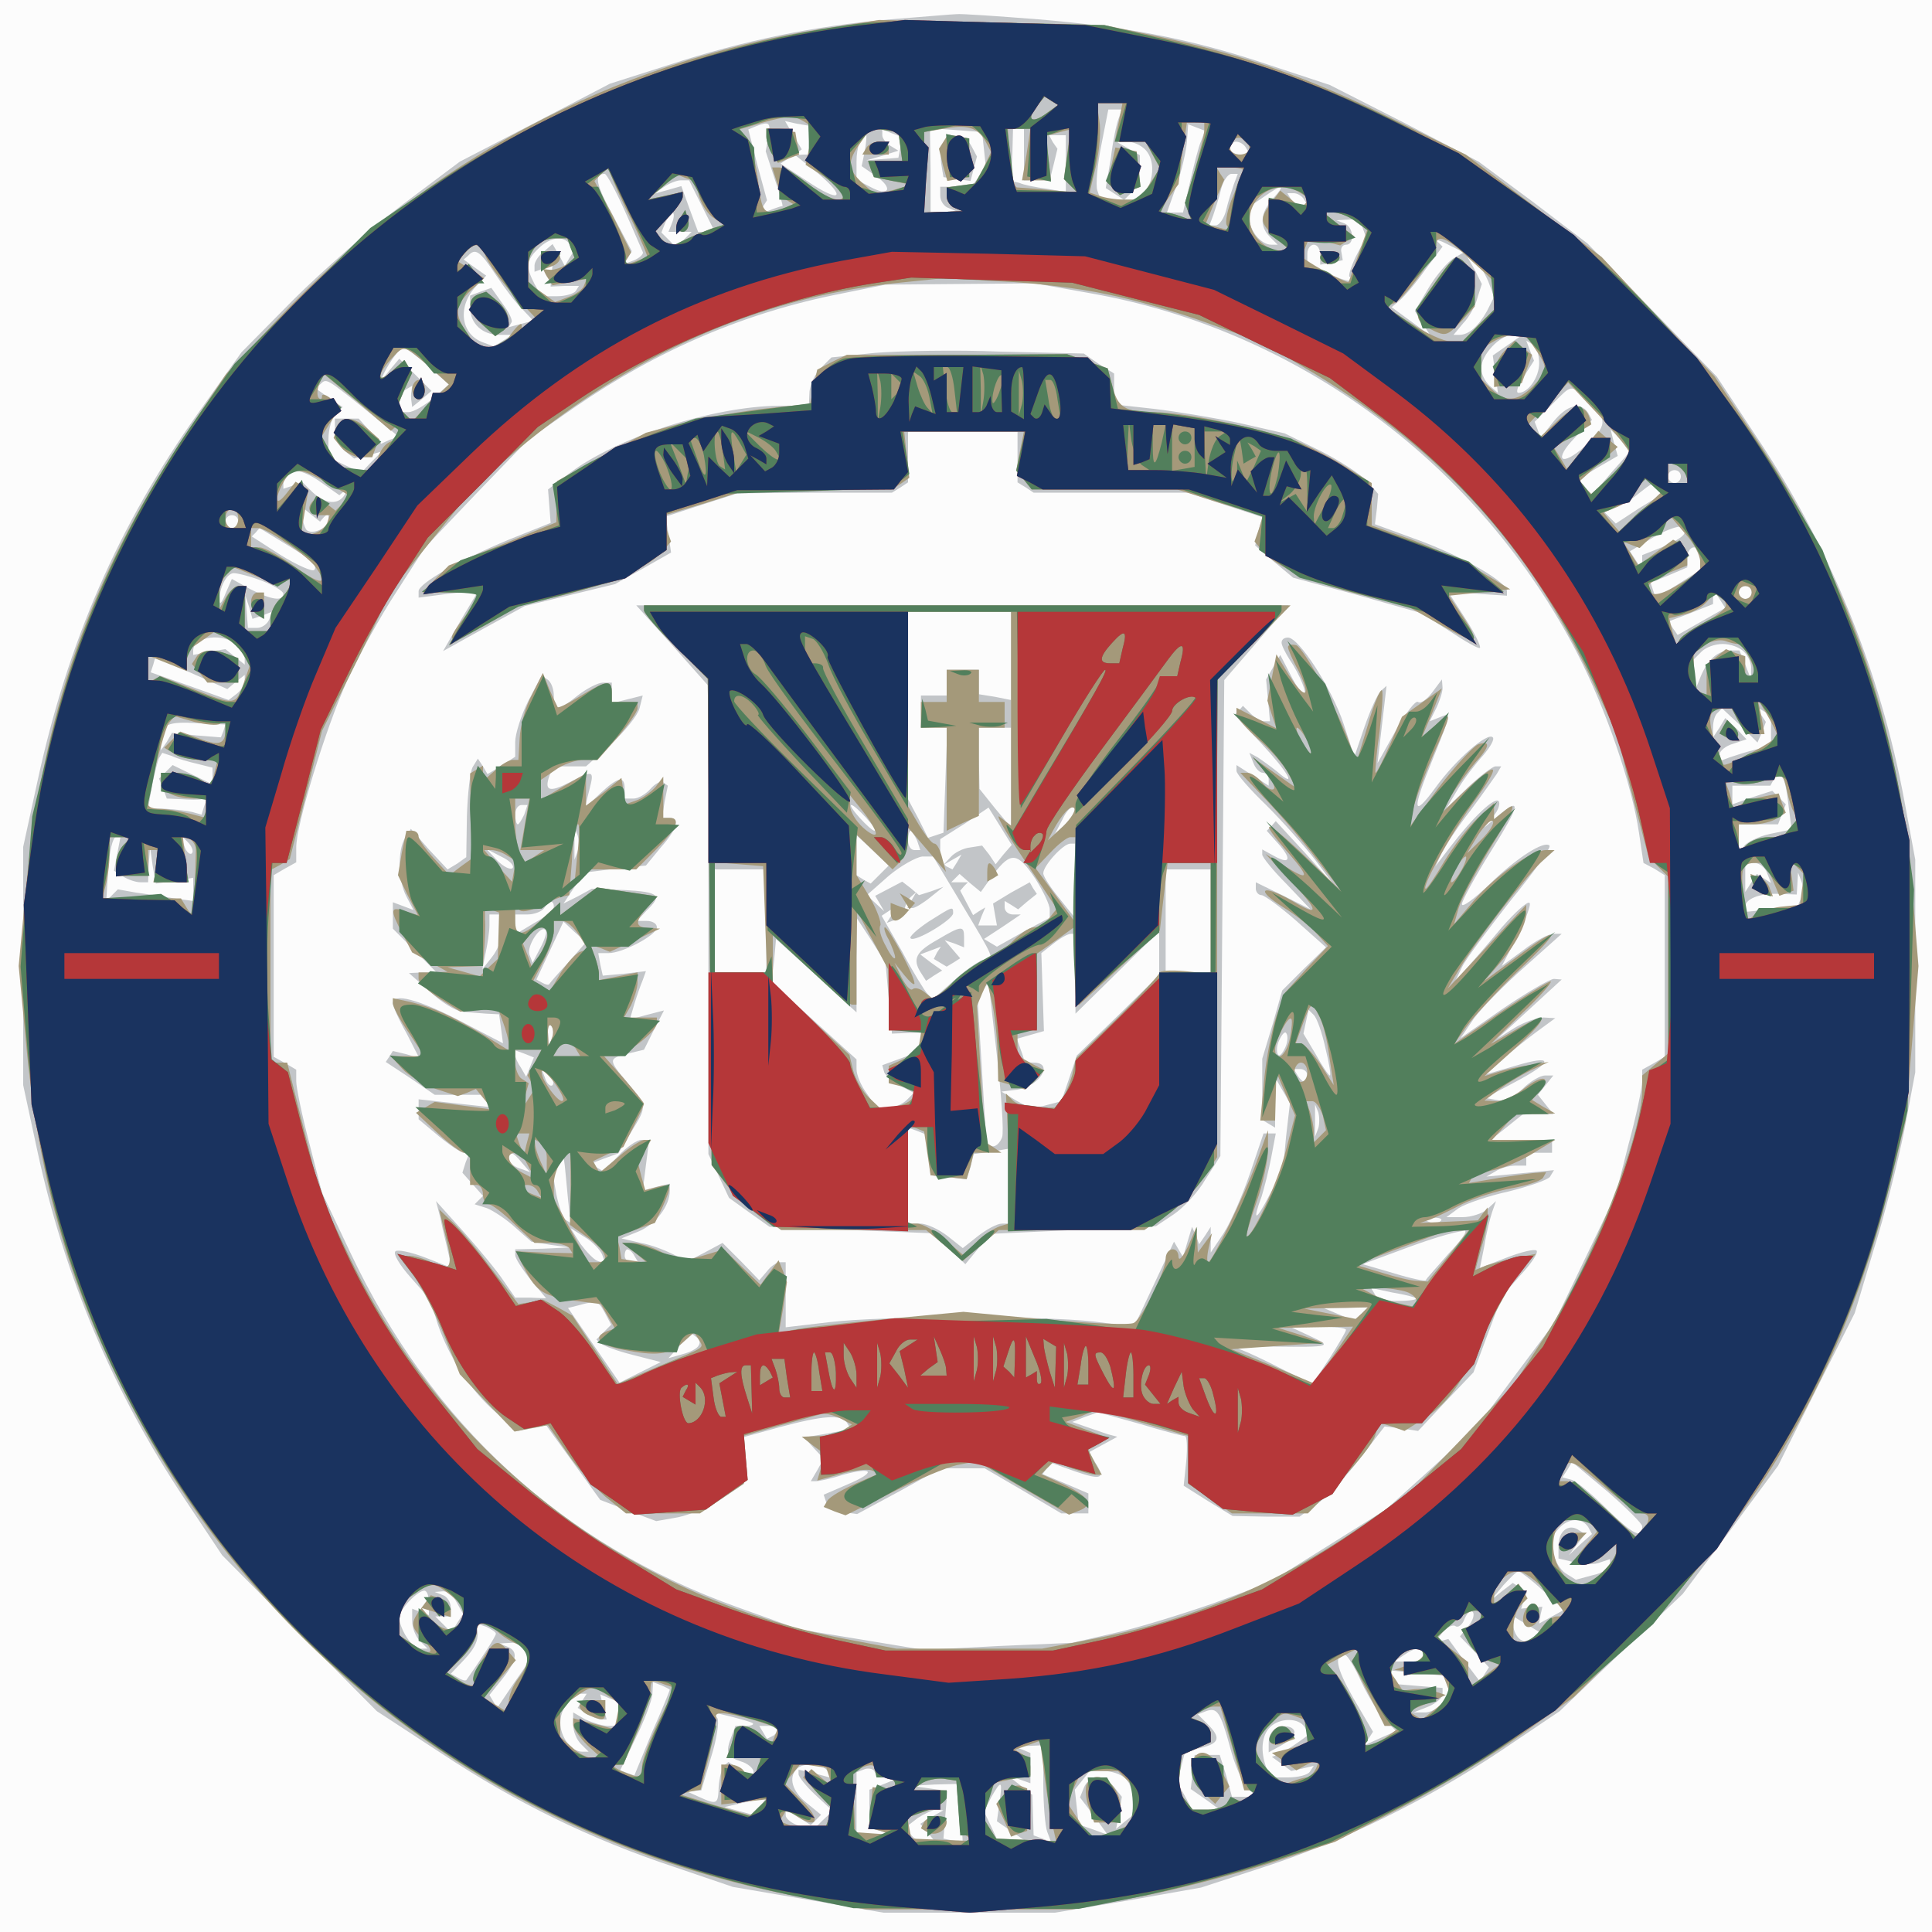 <?xml version="1.0"?><svg version="1.2" baseProfile="tiny-ps" viewBox="0 0 300 300" xmlns="http://www.w3.org/2000/svg" xmlns:xlink="http://www.w3.org/1999/xlink"><rect x="0" y="0" width="300" height="300" fill="#808080" stroke="none"/><title>Embajada de la República Dominicana en el Estado de Israel</title><g><g fill="#fcfcfc" transform="matrix(.1 0 0 -.1 0 300)"><path d="M0 1500V0h3000v3000H0V1500z"/></g><g fill="#c2c5c8" transform="matrix(.1 0 0 -.1 0 300)"><path d="M1383 2970c-117-10-229-33-345-71l-91-29-117-61-116-60-88-66c-48-36-125-103-170-148l-81-82-67-94c-124-174-203-356-250-573l-22-101v-370l22-102c42-195 118-375 229-541l58-87 120-121 120-121 101-66c115-76 231-133 361-176l91-31 117-20 117-20h266l114 19 113 20 95 31c124 40 256 105 370 181l92 62 95 91 96 91 74 99 74 100 59 118 60 119 29 97c17 53 38 138 48 187l17 90v330l-17 92c-37 200-116 395-229 564l-62 94-101 104-100 103-84 64-85 63-115 60-116 59-91 30c-121 41-220 60-362 72-64 5-121 9-127 8-5 0-51-4-102-8zm354-154c-3-7-9-35-12-61l-8-47 14-9 14-9h-36l-5 14c-3 8 0 40 6 70l11 56h21l-5-14zm-544-29l-4-22 14-43c8-23 13-42 12-42-2 0-11-3-21-7l-17-6 7 11 7 11-15 55-14 55 12 5c21 8 23 6 19-17zm65-5l3-22h-13l-13-1 35-28c46-39 35-47-17-12l-41 27 17 11 16 11-13 22-13 22 18-4 18-3 3-23zm607-1c-4-9-11-37-17-63l-11-48h-25l15 42c8 23 15 54 16 68l2 27 13-5 13-5-6-16zm-467-10l-3-16-25-2-25-2 25 7 25 8-13 8c-6 4-12 11-12 16v9l15-6 16-6-3-16zm130-4l3-28-12-15-11-14h-48v-14c0-8 6-17 13-19l12-5-20-1-20-1v66l-1 65 41-3 40-3 3-28zm62-7v-40h40l6 24 6 25-7 10-6 11h26v-88l-30 5c-16 2-36 6-42 9l-13 3 2 41 1 40h17v-40zm-247 6l-5-24 23-16c27-19 19-32-10-16l-21 11v28c0 23 7 41 15 41 1 0 0-11-2-24zm435 2c23-23 8-78-22-78h-10l12 12c7 7 12 22 12 35v22l-17 10-18 10 16 1c8 0 20-5 27-12zm157 2l6-10h-15c-9 0-16 5-16 10 0 6 4 10 9 10 6 0 13-4 16-10zm-965-97c14-31 26-60 28-64 2-3-4-9-13-13l-16-6 6 10 6 10-29 55c-27 49-30 65-13 65 3 0 17-26 31-57zm946 41c-3-9-9-27-12-40s-11-24-16-24h-10l6 16c3 9 9 27 12 40s11 24 16 24h10l-6-16zm-826-34l20-40h-26l-13 35-13 36-21-6-22-6 15 10c8 6 21 11 27 11h13l20-40zm887 12c-20-22-22-43-5-60l12-12h-10c-16 0-34 22-34 41v18l22 15c30 21 35 20 15-2zm48-2l6-10h-10c-5 0-13 5-16 10l-6 10h10c5 0 13-4 16-10zm-981-35l-6-15h36l-12-12-12-12-11 11-12 12 6 15c4 9 9 16 11 16 3 0 3-7 0-15zm1072-9l5-14-16-31c-8-17-12-31-9-31 4 0 5-2 2-5-2-3-19 2-36 11l-32 15v15c0 8 5 14 10 14 6 0 10-7 10-16v-15l18 3 17 4-2 12c-2 7 2 12 7 12 14 0 12 27-2 33l-13 5 18 1 18 1 5-14zm-1231-26l6-10-7-11-7-12-9 17-10 17-14-12c-8-6-14-16-14-21v-10l14 5 14 5-2-16-1-17 22 1h22l-5-8c-3-4-16-8-29-8h-24l-11 19c-14 27-13 37 6 55 18 18 40 21 49 6zm1372-21c-8-5-26-25-38-45l-22-37 12-19 12-19-30 22-30 22 13 11c7 6 25 27 39 47l27 36-8 8c-4 4 4 2 17-5l24-12-16-9zm-1487-26c14-21 32-45 42-54l16-17-19-5-19-5 4 7c3 3-4 17-14 30l-17 24-17-6-16-6v-19c0-24 19-42 45-42h20l-14-9-14-9-16 6c-35 12-41 54-14 85l18 19-17 12-18 13 7 6c11 12 18 8 43-30zm1541-10l9-24-11-22c-13-23-28-37-43-37h-9l15 18c9 9 19 27 22 39l7 22-11 22-12 21 12-7c6-4 15-18 21-32zm-620-18c324-56 608-267 759-561 44-86 84-202 95-277l7-47 17-9 16-10v-282l-17-10-18-10v-18c0-9-9-53-21-97l-20-79-48-100-48-100-60-80-60-81-70-64-71-64-91-57-91-57-87-32c-49-17-117-38-153-46l-65-15-115-5-115-6-97 16-97 16-95 34c-272 97-476 284-602 551l-44 93-20 78c-11 42-20 85-20 95v18l-17 10-18 10v282l17 10 18 10v23c0 36 45 183 79 259 17 37 51 99 76 137l45 70 80 84 81 84 72 50c129 89 265 147 413 176l69 14 116 1 116 1 84-15zm650-81l-23-16 4-29 4-29-13 11c-7 7-13 18-13 27 0 21 29 52 49 52h15l-23-16zm49-28c0-22-17-46-32-46-5 0-1 11 8 25l16 25-6 15-6 16 10-6c6-3 10-16 10-29zm-1725-4l32-29-24-21c-14-12-31-22-39-22h-14v14c0 8 5 18 10 21l10 6-1-8c-1-4-1-12 0-17l1-8 15 12 15 13-25 25-25 25-16-19-15-19 7 15c10 20 25 40 31 40 3 0 20-13 38-28zm-100-66l54-44-14-5-13-6-18 20-17 19h-37v-19c0-10 7-24 15-31l15-12 22 5 21 6-16-16-16-17-26 12-25 12v28c0 15 5 33 11 39l11 11-21 14-21 15 7 6c10 10 9 10 68-37zm1901 12c31-30 30-39-5-71-37-33-50-22-15 14l26 27-6 11c-12 18-33 12-54-14l-20-25-4 12-5 13 26 26c33 33 29 33 57 7zm36-112l-30-35-11 13-10 12 30 18 31 18-6 21-5 20 16-16 16-16-31-35zm-2002-16l27-19 8 7 8 7-7-12c-10-18-31-16-51 3l-16 16-14-6-15-5v8c0 26 24 27 60 1zm2110 10c0-5-4-10-10-10-5 0-10 5-10 10 0 6 5 10 10 10 6 0 10-4 10-10zm-36-19l6-9-36-22-35-23-12 12-11 11h15c7 0 25 9 39 20 29 23 27 22 34 11zm-2071-44l7 6v-10c0-13-25-24-34-16-3 4-6 13-6 21v14l13-11 14-11 6 7zm-133-7c0-5-4-10-10-10-5 0-10 5-10 10 0 6 5 10 10 10 6 0 10-4 10-10zm2245-19c-2-5-18-14-35-21l-30-12v-23l-10 15-9 14 37 22c35 20 58 22 47 5zm-2131-42c5-5 7-11 4-14s-26 7-52 23l-45 29 6 6 6 7 36-22c20-12 40-25 45-29zm2156 4v-18l-34-22-35-22-4 12-4 12 29 12 28 12v16c0 8 5 15 10 15h10v-17zm-2233-35c18-7 33-16 33-20 0-12-18-10-51 7l-29 16-10-23c-5-13-9-18-9-11-1 20 11 43 22 43 6 0 26-5 44-12zm2313-18c0-5-4-10-10-10-5 0-10 5-10 10 0 6 5 10 10 10 6 0 10-4 10-10zm-78-45l-37-21-7 10-7 11 34 13 35 14v23l10-15 9-14-37-21zm-2235 9l15 6-4-12c-3-7-11-13-19-13h-14l-2 25-2 25 6-18 5-18 15 5zm-39-46c7-7 12-16 12-21v-9l-15 12-15 12-25-4-25-5v7c0 22 48 28 68 8zm2340-10c7-7 12-19 11-27v-16l-9 23-9 22h-13c-21 0-36-14-47-40l-10-25v26l-1 25 12 12c7 7 21 12 33 12s26-5 33-12zm-2342-47l14 11v-10c0-5-6-14-12-19l-13-10-61 22-60 21 4 12 3 11 56-24 56-25 13 11zm2370-78l6 16-8 12-7 12 11-7 12-7v-47l-24-6c-13-3-31-9-40-12l-16-6v10c0 6 10 14 21 17l21 7-16 17-17 16-9-15-10-15v16c0 9 3 19 7 22l7 7 28-26 27-27 7 16zm-2389 2l-4-10-38 3-38 4-8-14-9-13v16c0 24 10 29 57 26l43-2-3-10zm-41-51l24-6v-26l-31 15-31 15-10-10-11-11 6-15 6-16 23-1c13-1 27-1 31 0l9 2-5-13-4-13-14 4c-8 2-26 4-41 5l-28 1 6 35c4 19 9 39 11 43l5 8 15-5c8-4 26-9 39-12zm2471-63l5-39-34-7c-18-4-36-13-40-19l-8-11v45h61l6 16 6 15-11 11-10 10-31-10-31-11v29h59l6 11c10 16 17 4 22-40zm-2595-77l-5-26 14-9c8-5 20-9 27-9h12l1 28 2 27 4-29 5-28 29 4 29 5v-36l-30 4c-16 3-43 7-59 9l-28 5-9-9-9-9 3 49c2 28 7 50 12 50h7l-5-26zm116 1c-3-3-9 2-12 12l-7 18 12-12c7-7 10-15 7-18zm2446-31l6-15-11 7-11 7-9-14-9-14v45h14c8 0 17-7 20-16zm53-38l-6-14-40-4-41-4v8c0 12 22 21 51 20l29-1 1 17 1 17 5-13c3-7 3-19 0-26zm-247-976c0-20-14-13-53 25-23 23-48 44-56 47l-15 4 8 12 7 12 55-46c30-26 54-50 54-54zm-84-1l6-11-18-16-18-17 13 17 12 16-11 7c-15 9-30-3-30-25v-20l25-6c14-3 32-4 40 0l15 5v-9c0-5-12-13-27-16l-26-7-16 10c-9 6-17 20-19 32l-4 22 12 15c15 17 36 18 46 3zm-70-99l34-29-20-11-20-11 2 13 3 13-17-1-16-2 4 13 5 13-11 7-11 7-17-13-17-14 19 23c11 12 21 22 24 22 2 0 20-13 38-30zM666 511v-19l-13 5-13 5v-19c0-10 5-24 12-31l12-12h-12c-12 0-32 31-32 49 0 11 28 41 39 41 4 0 7-8 7-19zm43 1l10-18-9-14-9-15-13 13-12 12h24v14c0 8-6 17-12 19l-13 5 12 1c7 1 17-7 22-17zm1571-37l-13-16 23-24 22-24-7-11-7-11-25 33-24 33-11-3-11-3 12 15c7 9 17 14 21 11s11 2 14 11c4 9 9 14 13 11 3-4 0-14-7-22zm101-18l-9-9-11 6c-6 4-11 14-11 22v14l20-12 20-12-9-9zm-1611 6c0-4-26-44-46-72-2-1-7 0-13 4l-11 6 20 21c19 20 24 33 21 50l-1 7 15-5c8-4 15-8 15-11zm46-27l6-15-25-36-25-37-6 10-6 10 20 25c23 29 25 43 8 50l-13 5 18 1 18 1 5-14zm1394-6v-10h-45l15 10c19 13 30 13 30 0zm-96-42c11-23 27-49 36-58l18-18-25-11-24-11 6 10 7 11-31 53c-27 48-30 67-12 66 3 0 15-19 25-42zm133-4l5-14-12-15c-7-8-20-15-29-14h-16l23 9c12 5 22 14 22 19v10l-37 3-36 3-4 10-3 11 41-4 40-4 6-14zm-1207-8c0-1-12-31-28-67l-27-66-11 4-11 4 24 50c14 28 25 58 26 68l1 19 13-5c7-3 13-6 13-7zm-136-17l-7-11 14-9c8-5 18-9 23-9h8l-5 19-5 20 14-6 14-5v-38h-16c-8 0-24 5-35 10l-19 11v-19c0-10 5-23 12-30l12-12h-10c-17 0-34 23-34 45 0 21 17 45 33 45h8l-7-11zm1006-72c7-27 19-55 27-63l14-14h-38l-9 33-10 32h-39l-3-27-3-26 23-16 22-16h-43l-11 21-12 21 6 24 6 24 25 6c29 7 31 16 10 37l-15 15 13 5c17 6 22-1 37-56zm-741 37c2-2-3-4-11-4h-16l-6-16c-10-25-7-32 14-39 11-3 20-11 20-16v-9l-20 12-19 12-7-6c-3-4-7-18-8-32-1-28-2-29-31-16l-20 9h12l12 1 15 51c9 28 13 56 10 61l-6 9 29-7c15-4 30-8 32-10zm857-6l7-11-18-13c-10-7-23-15-29-18l-11-4 15-11 15-11 18 4 17 4-6-9c-3-5-18-9-34-9h-28l-6 16c-9 25-7 49 6 62 15 15 45 15 54 0zm-816-2c0-3-4-7-9-11l-10-5-6 10-6 10h15c9 0 16-2 16-4zm410-85c0-33 3-67 6-75l6-16-13 5-14 5-1 32-1 31-19 15-19 15 18-6 17-6v47l-12 5-13 5 23 1 22 1v-59zm-335 19l7-11-26 7-26 6v-7c0-4 12-19 26-32l27-25-16-15-15-15-21 7c-11 3-21 11-21 16v9l20-12 19-12 8 8 8 8-22 18c-23 18-29 40-16 53 10 11 41 8 48-3zm93-11h17l-22-9-23-9v-60l18-4 17-5-27-1-28-1v98l13 5c6 2 14 0 15-4 2-5 11-9 20-10zm370-1c7-7 12-22 12-34v-22l-14-11-13-11 5 25 4 25-12 15c-16 20-39 19-47-1l-6-15 22-29 21-29-22 8-23 8-3 27-3 27 12 15 11 14h22c12 0 27-5 34-12zm-256-53l3-46-15 3-15 3 3 37 3 37-28 4-28 4 36 2 37 1 4-45zm60 16l-4-29 23-16 23-16h-44l-11 24-11 23 11 22c16 28 18 27 13-8zm-371-5l-12-14-22 6-22 6 30 7c17 4 32 7 34 8 2 0-2-5-8-13zm266-17l-18-11 12-14 11-14h-15c-9 0-19 5-23 12l-7 11 18 14c11 7 24 13 29 13l11-1-18-10zm17 2597c-3-8-4-23-2-33l3-18 21-3 21-3 5 19 5 19-9 17c-11 20-37 21-44 2zm-106-324l-67-7-16-16c-9-9-17-25-18-37l-1-22h-46c-103-1-252-49-326-105l-33-25 2-26 2-26-65-26c-77-32-140-68-140-80v-10l46 6 47 5-28-47-27-47 63 35 64 35 70 17 70 17 43 24 44 25-4 28-4 28 55 18 56 18 120 1h120l13 8 12 8v79h170v-79l13-8 12-8h240l57-19 58-19-6-22-5-22 29-25 30-25 100-27 99-28 44-28c24-16 45-28 47-26s-8 23-23 46l-27 42 46-4 46-3v7c0 14-65 52-134 78l-71 26 3 24 2 23-17 20c-10 10-43 32-73 47l-55 27-70 16c-38 8-98 18-132 22l-63 7v48l-24 15-23 16-129 3c-71 3-159 1-196-2zm-314-454l56-63v-727l16-34 16-34 32-23 31-22 127-5 126-5 26-24 25-24 19 23 19 24 129 6 129 6 27 18c15 10 38 34 50 55l23 36 3 370 3 369 50 58 50 58H988l56-62zm526-17v-68l-25 5-25 4v38h-50v-40h-40v-50h41l-3-82-3-81-12-4-12-4-15 30-16 30v291h160v-69zm0-188v-78l-25 30-24 30-1 48v47h50v-77zm-225-63c10-11 16-20 13-20s-13 9-23 20-16 20-13 20 13-9 23-20zm213-57l-12-15-10 15-11 14-19-3c-10-1-24-8-30-15l-11-12 14 8 14 8-7-12-7-11-10 5c-5 4-9 14-9 24v18l38 24 37 25 18-29 18-29-13-15zm98 49l-18-17 12 23c6 13 14 21 18 18 3-4-2-14-12-24zm-232-27l5-15h-9c-6 0-10 7-10 15s2 15 4 15 6-7 10-15zm-58-53l-14-14-11 6-11 7v62l25-23 25-24-14-14zm304-9l-1-58-24 30c-14 17-25 34-25 39 0 12 31 46 42 46h8v-57zm-176-38c50-83 51-85 35-85-6 0-27-14-46-31l-35-31-8 9c-4 4-22 33-39 65l-32 56 12 8 12 7-8-13-8-13 14 5c8 3 14 10 14 16 0 5 4 14 9 19l9 8-7-12-7-13h8c4 0 17 8 28 17l20 16-19-7-19-6-13 11-13 10-21-11-21-11 7-12 7-12-14 13-13 12 34 30c19 16 43 29 52 30h17l45-75zm114 40c12-19 22-40 22-47v-13l-41-22-41-23-10 6-10 6 29 19 28 19h-12c-7 0-13 5-13 11v10l10-6 11-7 14 12 15 12-6 9-5 9-29-16-28-17 3-17 3-17h-29l5 14 6 14-10-6-9-6-10 19-10 19 6 7 6 6h-26l6 6 7 7 16-14 17-14 20 28c27 35 37 34 65-8zm-418-65v-80h-80v160h80v-80zm690 0v-80h-70v160h70v-80zm-500-120l5-55 23 1 22 1v-29l-30-11-30-11 3-11c2-5 13-15 25-21l21-11-11-11c-7-7-20-12-29-12h-18l-15 22c-9 12-16 29-16 38v15l-66 60-66 60 4 33 3 34 63-57 62-57v147l23-35 22-35 5-55zm290 38v-62l65 64 65 64v-68l-64-63-64-62-12-36-12-35-23-6-23-6-24 13-23 14 25 3c35 6 57 42 25 42-8 0-15 2-15 4s-3 11-6 19l-5 14 21 6 21 6-2 60-2 61 19 15c10 8 22 15 27 15h7v-62zm-114-254c-3-8-9-14-14-14h-10l-7 114-7 115 8 13 9 13 13-114c7-62 11-119 8-127zm-114-27l3-32 28-3 28-3 6 19 5 20 29 4 29 5v-117h-14c-8 0-24-9-37-19l-24-19-24 19c-13 10-32 19-42 19h-19v149l14-5 15-6 3-31zm0 362c-18-12-31-24-28-26 6-7 66 29 66 39 0 11 0 11-38-13zm14-28c-34-19-39-30-27-50l9-14 12 8 13 8-17 12-17 13 16 6 16 6-6-9-5-10 10-6 10-6 10 6 11 7-12 14-12 14 15-5 15-6v16c0 18-4 18-41-4zm534 461c0-4 6-16 13-27 16-23 28-55 22-55-2 0-12 14-21 32l-16 31-11-19-11-19 3-32 3-33h-9c-5 0-14 5-21 12l-12 12-6-7-7-7 42-45c42-45 56-71 24-43-10 8-24 18-30 22l-13 7 6-15c3-9 10-16 15-16s9-5 9-10v-10l-25 16-25 16v-9c0-5 21-29 46-53 25-25 59-63 76-85l30-40-45 50-46 50-7-8-7-7 16-18c23-25 21-35-3-22l-20 11v-8c0-4 17-25 38-46l37-39-42 21-43 21v-10c0-5 4-10 9-10 4 0 29-18 54-40l46-41-34-33-34-34-15-53-16-53v-95l10-6 10-6v38l1 38 11-19 11-19-6-52-5-53-21-38c-21-41-27-42-12-2 4 13 11 40 15 61l7 37h-19l-21-62c-12-35-30-76-41-93l-20-30v40l-9-14-9-13-5 13-6 14-7-23-7-24-7 12-7 12-31-66-31-66-63 8c-83 9-325 9-410-1l-68-8v101h-9c-5 0-14-6-20-14l-12-14-28 29-29 29-28-15-27-14-21 11c-12 6-34 15-51 18l-30 7 27 11c26 11 48 39 48 63v11l-21-5-21-6 5 40 5 39h-12c-7 0-23-11-36-25l-23-24-10 6-10 6 21 8 22 8 20 33c25 41 25 40-5 76-31 37-31 38 0 46l25 6 15 30 16 31-27-7-26-7 7 24c4 13 10 30 13 37l5 14-34-4-33-3-4 18-3 17h16c22 0 75 28 75 40 0 6-7 10-16 10h-15l15 16c25 24 20 29-35 32l-50 2-22-12-22-11 16 24 16 24 48 6 48 5 23 28c26 29 30 46 13 46h-11l4 25 5 25-7 5c-4 3-13-2-20-10s-19-15-26-15h-14v15c0 21-10 19-38-7l-24-23 7 28c8 31 7 32-31 12-31-16-39-13-31 10l6 15h51l39 35c21 19 41 44 44 55l5 20-24-6-24-6v32h-14c-7 0-25-9-39-20-31-25-37-25-37-1 0 11-4 22-10 26l-9 6-21-40c-11-22-20-51-20-63v-23l-21-14-22-13-7 12-8 12-8-13c-4-7-8-42-9-77l-1-63-14-10-15-9-29 31-28 32-9-14c-12-20-11-66 2-91l11-21-16 6-16 6v-41l34-34 34-34h-22l-21-1 33-29c18-17 40-30 50-31 9-1 26-2 37-3l20-1 3-22 3-23-67 35c-64 33-104 44-104 27 0-4 9-25 21-46l20-39-20 6-21 5-5-8-6-9 38-25 38-26h74l6-9 5-10-55 6-55 6v-31l31-26c17-14 35-26 39-26h9l-6-15-5-16 16-18 16-18-6-6-7-7 19-6c10-4 30-17 44-30l25-22 30-5 30-4-42-2-43-1v-9c0-5 11-22 24-38l24-29-24 1h-24l-18 26c-9 14-37 48-61 75l-44 49 7-27c3-16 9-39 12-53l6-24-41 16c-23 9-44 13-47 10-4-4 7-22 24-41l30-34 12-39c18-52 52-104 91-137l33-28 22 5 22 4 42-58 42-58 44-17 43-16 34 6c19 4 50 17 68 29l34 23-1 36-1 36 58 16c67 18 95 20 104 7l6-10-36-7-36-6 15-17 15-16-10-18-10-17h8c5 0 24 4 42 10 48 13 52 4 7-15l-37-16 4-12c2-7 13-13 26-15l22-3 65 35 65 36h68l60-35 59-35h42v31l-35 15-36 15 6 9 6 9 39-14c41-14 47-11 30 15l-9 15 22 12 22 12-15 4c-8 3-24 8-35 12l-20 7 20 8 20 7 65-18c36-11 67-19 70-19s4-17 2-39l-4-38 38-24 38-23 52-1h52l29 21c15 11 45 43 65 70l38 49 26-3 26-4 43 46 43 45 22 59 22 59 29 33c17 18 28 35 25 38s-24-2-47-11l-41-16 7 35c3 20 9 43 12 52l6 17-14-13c-7-6-24-12-38-12h-25l19 14c11 7 46 19 78 26 32 8 61 18 64 23l6 10-52-5-53-5 14 8c7 5 21 9 31 9h17v20h40v20h-95l25 20 25 20h47l-12 15-12 15 12 15 12 15h-13c-7 0-23-9-35-21l-22-21-18 4-18 3 47 25c60 32 60 43 0 25l-48-14 25 22c14 12 39 32 55 44l30 22-18 1c-10 0-30-7-45-16l-27-17 50 46 50 46-12 1c-6 0-42-21-79-46l-66-46 21 31c12 16 47 52 79 80l57 51h-13c-7 0-28-11-46-25l-34-25 24 46c13 26 22 50 19 52-3 3-22-14-43-38-20-24-45-53-55-64l-18-21 11 23c6 13 41 59 76 104 36 44 63 82 60 85-8 8-50-18-93-60-24-23-43-37-43-31 0 5 20 42 45 82 46 73 48 86 11 55l-21-18 14 18c8 9 11 20 8 23-6 7-40-25-75-71l-23-30 10 21c6 12 26 42 44 65 18 24 36 50 41 57l7 12h-9c-4 0-24-15-42-32l-34-33 18 30c10 17 28 40 39 52 11 13 18 25 15 28-8 9-58-35-89-78-36-49-37-36-4 45 29 72 29 72 10 64l-15-6 10 20c5 10 10 25 10 32l-1 13-15-20c-8-11-18-18-22-15s-19-17-35-45l-28-50 7 60 7 60-9-8c-5-5-16-29-25-55l-16-47-17 52c-18 54-69 133-86 133-6 0-10-3-10-8zM814 1735c-4-8-8-15-10-15s-4 7-4 15 4 15 10 15h9l-5-15zm83-57l-5-13v50l5-12c2-7 2-19 0-25zm-101-26c-4-3-14 2-24 12l-17 18 23-12c13-6 21-14 18-18zm64-60c0-4-13-16-30-25l-30-18v31h19c11 0 23 5 26 10 7 12 15 13 15 2zm-80-35c0-13-7-32-16-43l-15-19 5 25c3 14 6 33 6 43v17h20v-23zm103-51c-16-17-29-32-30-34s-6-1-11 2l-9 5 21 45 21 45 17-16 18-16-27-31zm-44 22l-12-23-5 13c-4 13 17 46 25 38 3-2-1-15-8-28zm1219-155c6-24 9-43 7-43s-12 15-22 33l-19 32 4 19 4 18 8-8c5-5 13-28 18-51zm-1201 15l-5-13-1 19c-1 11 2 17 5 13 3-3 4-12 1-19zm1139-14c-4-9-9-15-11-12-3 3-3 13 1 22s9 15 11 12c3-3 3-13-1-22zm-1173-31l-6-15-8 14c-5 7-9 16-9 20v7l14-5 15-6-6-15zm35-28c-3-3-9 2-12 12l-7 18 12-12c7-7 10-15 7-18zm1172 15c0-5-2-10-4-10-3 0-8 5-11 10l-6 10h10c6 0 11-4 11-10zm17-82l-5-13v50l5-12c2-7 2-19 0-25zm-1237-53l13-15-17 6c-9 3-16 10-16 15 0 13 6 11 20-6zm72-57l4-37-8 5c-4 3-10 20-14 39l-6 34 8 13 9 13 2-15c1-8 3-32 5-52zm1355-34c-3-3-12-4-19-1l-13 5 19 1c11 1 17-2 13-5zm-1302-52l5-14-12 4c-6 2-18 15-27 27l-15 24 22-14c12-7 24-20 27-27zm1314 1c-18-21-35-39-35-41-1-2-24 3-50 11l-48 14 54 20c53 20 84 29 104 32 6 0-6-16-25-36zm-1264-3l6-10h-10c-6 0-11 5-11 10 0 6 2 10 4 10 3 0 8-4 11-10zm1214-66c2-2-10-4-27-4h-31l-6 10-6 10 33-7c18-3 35-7 37-9zM939 962l10-19-11-11-12-12 7-6c4-4 26-12 50-18l43-11-32-16-32-16-40 58-40 58 16 4c29 8 31 7 41-11zm1175-2l-11-11-24 10-24 10h35l34 1-10-10zm-24-25c0-3-12-23-26-45l-26-39-47 23c-25 13-53 26-61 29l-15 6h65c86-1 90 0 55 16l-30 14 43 1c23 0 42-2 42-5zm-1005-24c-2-5-14-11-26-14l-21-6 17 19 18 20 8-6c5-3 7-9 4-13zm892-598c-4-3-7-12-7-20v-14l20 11c11 6 20 15 20 20 0 11-23 13-33 3z"/></g><g fill="#a4997a" transform="matrix(.1 0 0 -.1 0 300)"><path d="M1275 2955c-326-53-612-205-843-450l-81-86-65-97c-146-219-221-434-246-705l-11-117 11-115c19-211 65-373 155-550C403 425 787 139 1245 54l100-19h320l100 19c55 10 147 34 204 52l104 34 104 54c57 30 141 81 186 113l81 58 91 90c200 197 327 420 396 691l28 114 10 120 10 120-9 111c-22 268-100 493-248 715l-60 90-88 92-87 93-105 79-106 80-111 54c-126 63-231 100-360 128l-90 19-175 4-175 4-90-14zm350-131c-23-17-32-10-15 11l12 15 11-7 10-6-18-13zm112-14l-6-30h48l11-21 11-20-16-25-15-24h-24c-14 0-31 3-39 6l-15 5 10 42c5 23 8 54 5 70l-4 27h40l-6-30zm-488 1l14-9-6-29-6-29 30-19c16-11 29-23 29-27 0-15-24-8-56 17-18 14-38 25-44 25h-11l7-22c4-13 11-26 16-29l10-6-17-7c-29-11-32-7-38 45-4 28-11 57-17 65l-12 13 34 10c43 12 50 12 67 2zm281-30l9-17-12-25-13-24-22-3-22-3v-14c0-7 6-16 13-18l12-5-30-1-30-1v125l30 5c37 7 53 2 65-19zm340 17c0-7-7-35-15-63l-15-50 5-13 5-14-16 6c-8 3-20 6-25 6h-10l15 22 16 22 6 48 7 48h27v-12zm-472-25l3-23h-53l4-12 5-13 29-6 29-6-28-8-28-7-19 17c-24 22-25 34-4 63l16 23 21-3 22-3 3-22zm196-13l-7-40h45l-4 34-4 35 19 5 19 5-5-39-5-38 10-10 11-11-44 4c-24 2-47 4-50 4-4 1-9 21-11 46l-3 45h35l-6-40zm346 9c0-5-7-9-15-9-15 0-20 12-9 23 8 8 24-1 24-14zm-959-111c15-32 26-58 24-58s-11-3-21-7l-17-6 6 10 7 11-28 56-29 55 11 11 11 11 4-13c2-7 16-39 32-70zm949 78c0-2-7-20-15-40-9-20-13-41-10-46l5-8-19 5-19 5 14 34 15 35-6 9-6 10h20c12 0 21-2 21-4zm-844-42c4-13 14-28 23-33l16-10-20-6c-11-4-30-12-43-18l-22-11-12 12-12 12 22 23c12 13 22 27 22 31v8l-27-6-28-6 23 19 23 20 15-6 14-5 6-24zm934 6l14-9-7-7-7-7-16 14-16 13-14-19c-19-25-18-31 8-55l22-20h-16c-9 0-24 7-32 16-43 42 13 107 64 74zm84-43l19-14-14-39c-7-21-14-40-15-42s-38 16-61 31l-12 8 6 15 6 15 24-6 24-6 11 7 11 7-24 18-24 19h16c8 0 23-6 33-13zm-1217-43l6-16-14-9c-8-5-18-8-24-8l-10 1 13 5c17 7 15 23-3 23h-15v-12c0-7 4-19 9-27l9-14 26 5 27 5-4-10c-1-5-12-14-24-18l-21-8-21 15-21 15v23c0 27 18 46 42 46h19l6-16zm1397-18l36-33v-44l-25-24-24-25h-19c-10 0-37 12-61 28l-42 27 13 3c15 3 68 75 68 91 0 19 18 12 54-23zm-1530 6c4-10 22-36 41-57l36-38-11-11-10-10v9c0 5-7-1-16-13l-15-22h-38l-15 22c-21 30-20 43 5 67l21 19-20 13-21 13 11 13c15 18 26 16 32-5zm965-59c41-8 111-28 157-45l84-30 81-48c198-120 334-269 430-474l40-87 24-95 25-95 15-15 15-15v-275l-20-17-20-17v-22c0-71-78-269-149-380l-50-77-81-85-81-84-72-50c-133-92-267-148-420-177l-79-15h-226l-79 15c-341 65-628 288-775 603l-40 85-26 103-26 104h-26v299l15 8 15 9 25 99 25 100 55 110 54 110 66 82 65 81 63 53c177 148 372 235 584 259l78 8 90-5c50-2 123-11 164-20zm665-85c20-29 20-34-4-58s-43-25-64-4l-16 15v48l18 10c9 6 25 11 34 11h17l15-22zm-1719-26l32-29-29-28-28-29-12 12-11 11 11 26 12 26-6 10-6 10-19-17c-23-21-25-7-2 18 21 23 19 23 58-10zm-51-95l6 6v-12c0-6-6-14-14-17s-16-14-19-25l-5-19h-52l-16 25-16 25 15 24 16 24-14 12c-8 7-15 9-15 5 0-5-2-6-5-3s-3 13 1 22l6 16 53-44 52-45 7 6zm1916-40c0-5-13-21-29-37l-30-27-9 9-10 10 30 27 30 27-15 12-15 13-24-29-25-30-10 17-10 16 29 18 29 18-3 11c-7 21-24 19-50-6l-26-24-10 10-9 9 31 33 31 32 47-50c26-28 48-55 48-59zm88-35l4-12h-32v32l12-4c6-2 14-10 16-16zm-2115-9c18-10 34-19 36-21 3-1 0-7-7-14l-11-11-14 11-14 12-6-7c-12-11-7-23 9-23h16l-4-12c-3-7-13-15-23-17l-18-3 6 36 6 36-10 6-10 6-14-18c-17-22-20-11-5 17 13 23 23 24 63 2zm2045-47l-33-32-13 15-12 15 19 8c11 4 26 16 33 27l12 20 14-11 13-11-33-31zm-2178-11c0-8-4-15-10-15-5 0-10 7-10 15s5 15 10 15c6 0 10-7 10-15zm2270-67v-16l-34-20c-32-19-46-19-46-2 0 4 14 13 30 20l30 12v14c0 7-5 16-11 20l-11 6-27-20-27-20-12 19-12 18 13-5 13-5 25 24 24 24 22-26c13-14 23-33 23-43zm-2197 30c18-11 38-28 45-36 24-31 11-32-30-2-22 16-47 30-55 30h-13v30h11c6 0 25-10 42-22zm-2-62l9 5v-9c0-5-7-15-15-22s-15-21-15-31v-19h-40v70h-10c-5 0-14-8-19-17l-10-18-1 21c0 11 5 25 12 32l11 11 35-14c19-8 38-12 43-9zm2279-16c0-5-4-10-10-10-5 0-10 5-10 10 0 6 5 10 10 10 6 0 10-4 10-10zm-40-20c0-5-15-17-32-26-18-9-36-21-39-26l-6-10-6 21-5 21 24 6c13 3 28 12 35 20l11 14 9-6c5-3 9-9 9-14zm-2302-77l10-16-10-29c-12-33-13-34-78-8l-51 20-10-5-9-6v43l15-6c8-3 22-9 30-12l15-6v31l22 15 21 15 18-10c10-5 22-17 27-26zm2321 17c4 0 13-11 19-25l11-24-9-6-10-6v42l-15 5-15 6-15-12-15-12v-49l-10 6-10 6v58l18 10c9 6 23 8 30 6 8-3 17-5 21-5zm61-142c0-7-82-51-84-45-27 66-27 87-1 87h14l11-20 11-20h29l-5 28-6 27 15-25c8-14 15-28 16-32zm-2419 18l9 5v-14c0-22-9-26-40-14l-30 11-12-12-13-13 15-9c8-5 27-10 42-10h26l-5-20-5-20-18 10c-10 6-28 10-39 10h-21v-14c0-15 21-26 51-26h19v-30l-27 7c-16 4-36 7-45 7-10 0-18 3-18 7 0 20 25 115 32 126l9 11 31-9c17-4 35-6 39-3zm2434-105c2-11 7-26 10-31l7-11-12-14-12-15h-22c-12 0-27-5-34-12l-12-12v44h23c12 0 28 4 36 9l14 9-6 15-5 15-29-6c-15-3-31-10-35-16l-8-11v12c0 6-3 18-6 26l-6 16 19-5c10-3 29-1 43 4 29 11 29 11 35-17zm-2583-83c-7-7-12-20-12-30v-18h50v40h20l-6-25-6-25h54l-4 35-4 35 10-3c6-2 11-11 10-20 0-9-1-36-2-59l-2-43-10 15-9 15H159l5 20c3 11 6 32 6 48v27h34l-12-12zm2560-53l11-26 11 4 11 4-3 24-4 24 12-11 12-12-4-23-3-24-30-3c-16-2-35-8-41-13l-12-10-4 38c-6 44-3 53 18 53h14l12-25zm-259-945c25-22 50-40 56-40 14 0 14-13 1-26l-10-10-47 43c-26 24-53 43-60 43h-12l5 15c9 22 16 19 67-25zm-19-59l6-9-21-26-20-26h17c10 0 26 7 36 17l18 16v-11c0-15-37-52-52-52-33 0-56 46-42 84l6 16h23c13 0 26-4 29-9zm-73-102c33-35 34-39 16-39-7 0-18-9-25-20l-12-20h-30v23c0 13 5 28 11 34l11 11-7 12-7 11-19-17-19-17v14c0 19 20 39 38 39 8 0 27-14 43-31zm-1700-7l22-19-6-16-6-17h-14c-8 0-21 7-28 16l-14 17 23-7 22-7v11c0 6-7 13-15 17l-16 6-14-19c-18-24-18-29 1-49 22-22 13-28-14-9l-22 15v48l22 15c28 20 31 20 59-2zm1599-31c0-5-7-12-15-15l-16-6 11-20c6-12 20-24 30-28l18-7-24-18-24-18v40l-25 19-24 19 22 21c23 21 47 28 47 13zM772 467c7-7 21-16 31-20 21-8 22-27 2-53-8-10-15-27-15-37v-17l-19 12-20 12 25 29 25 29-12 14c-16 20-22 18-42-16-10-16-15-30-11-30s5-3 2-6-15 0-25 7l-19 12 23 23c13 13 23 30 23 39 0 18 14 19 32 2zm1333-37l-6-9 26-51 25-50h13l12-1-19-14c-19-15-46-21-33-9 7 8-38 100-54 110l-12 7 24 13c29 16 32 17 24 4zm105 1c0-5-10-12-22-16l-23-8 38-4 38-4 6-16 6-16-22-19-23-18-10 6-11 7 29 12 29 13-15 5c-8 4-23 5-34 4l-18-2-11 17-11 16 13 16c14 17 41 22 41 7zm-1177-47l15-5-25-51c-13-28-25-59-26-69-1-21-3-21-32-9-11 5-15 9-9 9l12 1 21 49c11 27 21 57 21 65 0 18 2 18 23 10zm-89-17l18-13-4-20-4-19-15 4c-8 2-22 6-31 8l-18 5v-10c0-6 10-20 22-32l22-20h-14c-7 0-22 7-32 17l-18 16v46l22 15c27 19 29 19 52 3zm970-82l18-65h19l-6-11-7-10-14 5-13 5-6-9c-4-6-17-10-29-10h-24l-11 14-12 15 3 28 3 28 23 10 22 10v13c0 7-7 15-16 19l-16 6 14 8c7 5 18 9 23 9h10l19-65zm-743 44l37-12-5-13-5-13-15 14c-16 17-43 20-43 6 0-5-3-16-6-25l-6-16h52v-9c0-6-4-12-9-16l-10-5-6 10c-3 5-13 10-21 10h-14v-62l35 4 35 4-12-13-13-12-55 16-55 17 17 4 16 3 13 52c7 29 12 55 11 60-3 10 14 9 59-4zm843 5l16-6v-36l-27-7-28-7 19-13 19-14 18 10 19 9-6-15c-4-8-10-15-14-15-5 0-15-3-23-6l-15-6-21 21c-26 26-27 45-1 71 22 22 22 22 44 14zm-379-171l5-22-46 2-47 2-10 16-10 16 7 27 7 27 29 6 30 6v13c0 7-5 16-12 20l-12 7 20 7 19 7 7-56c4-31 10-66 13-78zm-347 77l5-15-17 14-16 14-7-7-6-6 23-25 23-24-6-15-6-16h-20c-11 0-26 3-35 6l-16 6 6 9 5 9 19-12c31-19 34-2 5 26l-27 27 13 15 12 15 20-3 20-3 5-15zm72 10c0-5 7-10 15-10s15-5 15-10v-11l-17 3-18 3-3-32-3-31 18-5 18-6-29 2-28 2-2 47-2 48 11 4c18 8 25 6 25-4zm388-12l12-12v-55l-19-11c-11-5-27-10-35-10h-16l-16 25-17 26 11 24 12 25h56l12-12zm-260-43l3-40 12-7 12-7-50 2-50 2-3 16-3 17 30 10c17 6 31 16 31 21v11h-55l15 10c8 6 24 9 35 8l20-3 3-40zm238 2549l-7-27 10-10 10-10 16 7 16 6-3 27-3 28-16 3-17 3-6-27zm-536 44c0-7 4-19 9-27l9-14 17 7 16 6-3 17-3 18-23 3-22 3v-13zm275-8l-7-11 6-25 7-25 17 3 17 3v60l-17 3-16 3-7-11zm-120-10l-6-10h41v10c0 6-6 10-14 10s-18-4-21-10zm-289-109c-4-7-5-15-2-18 9-9 19 4 14 18l-4 13-8-13zm994-61c0-5 7-10 15-10s15 5 15 10c0 6-7 10-15 10s-15-4-15-10zm178-39c-33-46-34-57-9-71 26-13 27-13 51 12l20 22v52l-12 12c-17 17-20 16-50-27zm-1485-18c-19-7-16-27 6-47l20-18 10 7c16 9 13 30-6 47l-18 15-12-4zm549-105l-23-12-6-27-5-26-66-7c-37-4-94-14-128-22l-61-16-69-37-69-38-1-32v-32l-83-34-84-33-21-21-20-21h84v-7c0-5-9-19-20-33-31-40-24-42 33-11l52 30 70 17c77 19 134 44 154 68l13 15-7 20-6 20 67 20 66 21h223l14 9 13 9-4 36-4 36h186l-6-30-6-30 12-15 12-15h226l66-21 67-20-6-20-7-20 13-15c20-24 77-49 154-68l70-17 53-30c57-32 62-29 32 16l-20 30 48 5 47 5-45 27c-25 15-73 37-108 50l-62 22v66l-40 25c-22 14-57 32-77 40-50 19-175 45-221 45s-57 8-65 42l-7 26-31 11-32 11-171-1h-171l-23-11zm-292-386c0-4 22-30 50-57l49-49 3-377 3-378 21-28c11-15 36-38 54-50l33-23h225l29-24 28-24 28 24 28 24h226l34 23c18 12 44 38 56 56l23 34v741l57 58 57 58H1000v-8zm570-168v-166l-17 13c-9 8 7-21 36-64l52-78-12-15c-6-8-17-14-24-14s-23-11-36-25c-13-13-29-25-36-25s-28-14-48-31l-35-31-14 11c-7 6-15 8-19 5-3-3-10 5-17 18l-11 23 15-19c9-11 16-17 16-13 0 12-40 87-46 87-2 0 0-9 6-19 5-11 10-23 10-28-1-4-7 3-14 17-8 14-12 28-9 33 2 4-5 24-16 43l-21 35v63l28-27 28-27 12 12c7 7 12 21 12 33v20l30-35 29-34-6 22c-3 12-8 22-12 22s-14 13-24 29l-17 29v302h160v-166zm-210-178c0-5-9-1-20 9s-20 25-20 34v16l20-25c11-14 20-29 20-34zm291 11l-24-22 8 15c14 26 28 41 33 35 3-3-5-16-17-28zm19-84v-66l-31 43-31 42 23 24c12 13 26 24 31 24h8v-67zm-482-60l3-83h-81v171l38-3 37-3 3-82zm692 1v-86l-40 4c-22 2-40 1-40-3 0-3-29-34-64-69l-65-63-6-26c-4-14-11-32-17-38l-10-13h-27c-15 0-32 5-38 11l-11 11 5-100 6-100-20-6c-11-4-28-15-38-26l-18-20-29 25c-16 14-36 25-44 25h-14v152l13-4 12-5 5-34 5-34 28-3 28-3 6 20 5 21h43l-13 9-13 8-6 105-6 106 8 19 8 18 7-30c4-16 8-51 9-77l1-47 21-6 21-7 15 15 15 15-21 11-21 12v39h30v119l30 21 29 21 3-61 3-61 63 58 63 58 6 53 6 52h67v-86zm-500-126v-48h51l-3-17-3-18-23-10-22-10v-27l20-5 21-6-4-11c-2-6-14-12-26-14l-23-4-18 17c-10 9-21 28-25 42l-6 25-59 55-60 55v82l58-57c32-31 61-57 65-57h7v73l1 72 24-45 24-45 1-47zm90 487v-25h-40v-40h40v-160l25 12 25 11v137h40v40h-40v50h-50v-25zm63-290v-14l9 5 8 5-5 10c-9 13-12 11-12-6zm-128-45l8-13-15 5-15 6v-14c0-18 11-18 26 0l12 14-12 8-12 7 8-13zm595 395c0-3 7-20 16-36 21-42 11-47-14-8l-20 33-7-36-7-36 7-22 7-21-31 16-31 16v-10c0-5 15-22 34-39 19-16 40-40 46-52l12-23-33 23-34 24 19-22c11-12 17-24 14-27s-11 1-18 10c-7 8-17 15-23 15h-11l40-42c23-24 58-65 79-93l39-50-57 55c-62 59-76 62-26 5 34-39 32-44-9-18l-27 17 38-40c46-50 47-59 2-32-46 26-57 17-12-11 18-11 41-29 51-40l18-20-34-36-33-37-13-36c-7-21-16-65-19-99l-6-63h23l1 38 1 37 14-33 15-34-15-57c-12-47-51-131-60-131-2 0 5 24 15 53 10 28 18 66 18 82v30l-18-50c-19-52-69-155-75-155-2 0-2 10 1 23l5 22-11-15-11-15-1 20-1 20-13-30c-8-16-14-24-15-17 0 18-20 15-20-3 0-19-36-91-49-99-5-4-67-1-137 5l-128 12-128-12c-71-7-135-14-144-18l-15-5 7 40 6 41-6 17-7 17-14-19-14-19-28 27-29 28-33-10-33-9-29 14c-15 8-36 15-45 15h-18l20-15 19-16-20 3-20 3-3 18-4 17 30 11 29 10 12 25c15 34 14 37-8 31l-19-5-6 21-5 20 10 19 10 18h-10c-5 0-23-11-39-25l-31-26-5 9-5 9 23 11 24 11 16 32c9 18 16 33 16 35s-14 19-31 39l-31 35h15c17 0 67 38 67 51v9h-51l11 19c5 11 10 27 10 35v16l-30-6-30-6v10c0 6-3 18-7 28l-6 17 15-5 15-6 39 18 39 18-17 1c-22 1-23 9-3 32l16 17-47 7-47 7-28-21-29-22v20l-26-24c-33-30-44-31-44-4v20l8-5c5-3 19 1 33 8 13 7 28 13 34 14l9 2 4 52c1 29 6 55 9 58s3-17 0-43l-5-49 11 11 11 11h74l31 31c31 31 39 49 21 49h-10v64l-12-16c-7-8-21-18-30-21l-17-6-3 21-3 20-27-22-28-21v50l-35-20-35-21v31l22 15c12 9 32 16 44 16h22l31 35c17 20 31 40 31 45v10h-40v15c0 20-8 19-49-6-18-11-34-19-35-17s-7 14-13 28l-10 25-17-34c-10-18-18-48-19-67l-2-34h-9c-5 0-18-7-28-17l-18-16v24l-10-6-10-6 1-66 2-66-18-13-17-13-24 26c-13 14-24 30-24 34 0 5-4 9-10 9h-9l-7-34-6-35 15-31 16-31-20 6c-23 8-24 3-4-35l15-29 28-15 27-15-22-1h-23v-10c0-6 15-19 33-31l32-20 28 4 29 4 9-24c5-13 9-29 9-34v-10l-42 26c-52 30-74 40-110 49l-28 6v-8c0-5 11-26 25-46l24-36h-52l18-20c9-10 33-24 52-31l34-11 14 5 14 6 13-16 13-16-45 6-45 6-15-9-14-8 33-31c18-17 37-31 42-31h9v-50h10c6 0 10-7 10-15s4-15 9-15c4 0 22-13 39-30l32-30h24c14 0 27-4 30-8l5-8-44 1-44 2 14-28c18-35 30-42 79-49l39-5 11-19 11-19-12-4c-24-9-13-22 25-29 51-10 71-8 92 11l18 16 7-11c8-14 14-10-63-42l-63-27-35 53-35 53-23 13-23 12-19-4-19-3-42 55c-22 30-50 63-61 73l-20 19 10-42c12-47 8-56-20-41-12 6-28 11-37 11h-16l24-32c13-18 34-60 47-92l24-60 42-44 43-45 26 5 26 5 29-42c16-24 43-54 60-69l32-26h115l34 23 34 23-1 37-1 37 56 16c31 8 61 17 66 18 6 2 18-1 29-6l19-10-14-9c-8-5-25-9-39-9l-25-1 18-14 19-14-7-20-6-20 36 10c20 6 42 8 48 6l12-5-37-16c-20-9-39-20-43-26l-6-10 17-7 17-6 71 35c39 20 85 39 102 43l31 6 72-42 71-41 15 6c24 9 17 21-21 40l-37 17 10 10 10 10 27-11c15-5 32-10 37-10h10l-11 19-10 20 16 9 16 9-33 12-34 13 24 9 24 10 56-16c31-9 63-18 72-21l16-4-1-37-1-37 34-23 34-23h118l49 50c27 27 52 59 55 70l7 21 19-6 20-7 27 17c41 26 60 53 98 135 20 41 45 86 57 99l22 24-30-6c-16-3-38-9-47-12l-17-7 9 34c6 18 10 40 10 48v15l-8-10-7-10-45-2-45-2 15 5c8 3 31 14 50 24 20 10 55 21 78 25s44 11 48 16l5 9-13-1c-7 0-34-4-60-8l-47-8 4 7c3 4 18 10 34 13s44 15 63 27l33 20h-98l18 20 18 20h31l31 1-18 10-18 11 12 14c19 23 4 26-24 4-14-11-33-20-44-20l-18 1 20 15c11 9 34 23 50 31l30 14-30-5c-16-2-39-7-50-11l-20-6 50 45c53 49 51 58-5 25l-35-20 48 47c27 25 47 48 45 50-2 1-37-20-77-47l-73-50 20 28c11 15 47 54 80 86 69 65 67 74-4 20l-49-36 21 24c26 29 44 63 44 81v13l-61-65-61-65 18 30c23 40 101 141 127 166l21 19h-13c-23 0-79-40-112-78l-31-37 7 25c4 14 25 53 46 88 42 68 47 81 24 62l-15-12v25l-26-24c-14-13-37-43-51-66-14-24-27-43-29-43-8 0 39 85 72 131 46 63 43 71-8 24l-42-40 18 30c10 17 27 39 37 51 23 25 24 35 4 28-8-4-35-33-61-67l-45-61 6 30c4 16 18 53 31 83 29 65 30 69 3 45l-21-19 16 38 15 38-31-22-31-22-19-44c-10-23-20-43-22-43-1 0 1 28 6 62 4 33 6 63 4 66-3 2-13-22-22-54l-18-59-10 30c-19 53-71 148-83 153-7 2-13 1-13-3zm30-145c6-11 8-20 6-20-3 0-10 9-16 20s-8 20-6 20c3 0 10-9 16-20zM815 1720l-7-40h37l-15-10-14-9-8 12c-4 7-8 29-8 50v37h22l-7-40zm1486-23l-23-22 17 28c10 15 20 25 23 22s-5-16-17-28zm-1513-26l14-8-4-16-3-16-22 24-21 25h11c7 0 18-4 25-9zm1482-21c-6-11-13-20-16-20-2 0 0 9 6 20s13 20 16 20c2 0 0-9-6-20zM774 1547l-1-36-14-13-14-14-25 7-25 7 28 1 27 1 2 28c1 15 2 35 1 45v18l11-4 11-4-1-36zm125 1l14-22-12-4c-7-2-20-17-30-32l-17-29-13 8-13 8 16 31c9 17 16 38 16 47v15h13c7 0 18-10 26-22zm-49 1c0-6-5-20-12-32l-11-22-7 20-8 20 10 13c13 15 28 16 28 1zm1198-126c6-10 13-38 16-63l7-45-21 33c-12 17-26 32-30 32h-8l11 30c13 35 14 35 25 13zm-45-35c-5-27-23-40-23-17 0 13 20 52 25 47 2-1 1-15-2-30zm-1146 0l-5-13-1 19c-1 11 2 17 5 13 3-3 4-12 1-19zm38-18l6-10h-42l6 10c3 6 10 10 15 10s12-4 15-10zm-65-20l-11-20 6-10 6-10-11-17-11-18 6 22 6 21-11 7c-5 3-10 15-10 26v19h41l-11-20zm1200-15c0-8-4-15-10-15-5 0-10 7-10 15s5 15 10 15c6 0 10-7 10-15zm-1156-44c-5-6-33 31-33 44-1 6 8-1 19-15 10-14 17-27 14-29zm1180-23l5-23-9-9-10-10v16c0 9-3 23-6 32l-6 16h10c5 0 12-10 16-22zm-1237-47l-4-18 9-17 10-18-21 11c-22 12-28 31-10 31h11l-6 15-5 15h21l-5-19zm32-24v-22l-9 20c-5 11-9 24-9 28l-1 8 10-6c6-3 10-16 9-28zm37-43l-1-56 28-20c29-21 35-38 14-38h-14l-26 49-27 49v24c0 18 15 48 25 48 1 0 1-25 1-56zm-51-4l6-10-15 6c-18 7-21 14-7 14 6 0 13-4 16-10zm1414-100l-32-40-16 1c-9 0-34 6-56 13l-40 12 55 21c30 11 62 23 70 26s23 6 33 6l18 1-32-40zm-65-56c9-3 16-10 16-15v-9l-27 6c-16 4-35 10-43 15l-15 8 27 1c14 0 33-3 42-6zm-69-33l-10-9-40 8-40 8 50 1 49 1-9-9zm-44-65l-31-44-64 27-64 26 71 5 72 5-35 12-35 11 58 1 58 1-30-44zm265 1559c-9-9-16-25-16-36v-20l21 3 22 3 8 22 8 22-14 11-13 11-16-16zm-1696-60c0-8 5-15 10-15 6 0 10 7 10 15s-4 15-10 15c-5 0-10-7-10-15zm-116-60l-6-15 12-15c7-8 20-15 30-15h18l5 14 6 14-18 16c-22 20-40 20-47 1zm-134-269c0-8 5-18 10-21l10-6v41h-10c-5 0-10-6-10-14zm-85-86l-7-11 12-14 12-15h48v38l-16 6c-23 9-42 7-49-4zm2371-108l-6-11 11-6c15-10 25 3 12 16l-11 11-6-10zm46-243c2-7 10-15 17-17l14-4-5 13c-2 7-10 15-17 17l-13 5 4-14zM2425 609c-12-19 5-23 22-6l17 17h-16c-9 0-20-5-23-11zm-58-113c-6-16 2-28 14-20 12 7 11 34 0 34-5 0-11-6-14-14zM900 351c0-5 7-12 16-15 22-9 24-8 24 9v15h-20c-11 0-20-4-20-9zm957-77c-13-13-7-41 12-58l18-17 11 14 11 13-12 24c-13 25-29 35-40 24zm118 35c-10-15 1-23 20-15l16 6-6 10c-8 13-22 13-30-1zm-415-94l-13-16 12-25 11-26 13 5 12 4v66l-11 4c-6 2-17-3-24-12zm127 13c-2-7-1-23 4-35l8-23h41v23c0 38-41 65-53 35zm-252-57l-5-10 10-6c12-7 30 2 30 16 0 12-27 12-35 0z"/></g><g fill="#527f5c" transform="matrix(.1 0 0 -.1 0 300)"><path d="M1340 2964c-231-28-474-121-675-257l-90-61-106-106-105-105-56-80c-113-163-188-329-233-519l-25-104-9-117-9-116 9-109c20-254 97-481 230-685 220-338 547-560 953-647l101-21 175-1h175l90 18c50 10 137 33 195 51l105 34 95 48c121 61 221 129 325 219l82 72 61 77c161 200 258 396 313 634l21 86 5 172 5 172-11 83c-17 118-46 227-92 343l-39 101-55 93c-213 360-542 600-955 697l-105 25-170 4c-93 2-186 1-205-1zm285-140c-23-17-32-10-15 11l12 15 11-7 10-6-18-13zm115-14l-9-30h48l11-20 11-20-11-20c-6-11-19-24-30-30l-19-10-25 10-26 9 8 33c4 18 7 50 7 71v37h44l-9-30zm-484-29v-34l27-23c48-41 24-49-29-9-18 14-35 25-38 25s-6-11-6-25v-25l18-1h17l-20-9c-11-5-27-9-35-9l-15-1-2 51-2 50-11 15-12 14 13 4c8 2 21 7 29 10s26 4 40 3l25-2 1-34zm270 8l18-20-15-27-15-27-22-3-22-3v-14c0-7 6-16 13-18l12-5-30-1-30-1v125l30 6c17 4 33 7 36 8 3 0 14-8 25-20zm333-41l-19-63 5-14 5-13-16 6c-8 3-19 6-24 6h-8l15 31 15 30 2 40 1 39h43l-19-62zm-461 25l3-23h-53l4-12 5-13 29-6 29-5-22-8-23-7-20 6-20 6-6 25-6 25 18 20 18 20 20-3 21-3 3-22zm200-10l-3-37 19-4 18-4-4 36c-2 20-3 36-2 36s10 3 20 7l17 6-5-40-6-41 10-10 10-10-49 2-48 1-5 48-6 47h37l-3-37zm337-3l-7-12-10 10-10 10 7 12 7 12 10-10 10-10-7-12zm-938-162c-15-10-28-10-25 0 2 4-7 31-20 60l-23 52h-23l19 14 19 14 32-66 33-67-12-7zm928 125c-5-10-10-33-13-50-4-35-9-38-31-24l-13 8 11 21c6 11 11 30 11 41v21h42l-7-17zm-839-25c9-18 22-36 28-40l10-7-19-6c-11-4-30-12-43-18l-22-11-12 12-12 12 22 23c12 13 22 27 22 31v8l-27-6-28-6 24 20c31 27 38 26 57-12zm928 6c9-3 16-10 16-15v-8l-30 6-30 6v-56l18-13 17-13-13-1c-7 0-22 5-33 10l-19 11v58l18 10c20 12 34 13 56 5zm91-48l19-14-14-41-13-41h-14c-7 0-13 4-13 9s-10 11-22 13l-23 3v40l25-2c14-1 32 1 40 3l15 5-25 19-25 20h16c8 0 24-6 34-14zm213-110l3-26-25-25-25-25h-43l-36 26-37 26 38 41 37 40v40l43-35 42-35 3-27zm-1432 69l6-15-23-21-24-20 33 4 32 4v-9c0-5-11-14-25-20l-25-11-20 18-20 18v22c0 26 18 45 42 45h19l5-15zm-108-45l32-50h18l17-1-35-29c-19-16-43-30-52-30h-18l-16 25-17 26 11 24c7 14 17 25 23 25h11l-12 15-12 15-9-6-9-5v8c0 10 21 33 30 33 3 0 20-23 38-50zm985-34l99-25 101-49 102-49 81-61c197-149 339-365 396-602l20-84 14-11 15-10v-290l-15-11-15-11-11-49c-20-92-52-179-103-276l-50-98-64-80-64-80-70-57c-38-32-107-81-154-109l-85-52-83-30c-47-17-120-38-163-48l-79-17h-260l-79 17c-43 10-116 31-163 48l-83 30-85 52c-47 28-116 77-154 109l-70 57-63 79c-103 130-169 262-210 424l-21 82-12 10-13 10-5 70c-3 39-3 107 0 153l6 82h22l27 104 26 103 41 84c22 46 59 113 83 149l42 65 86 86 85 86 64 43c130 87 304 156 457 180l59 9 125-4 125-4 98-25zm622-76l18-20-11-25c-7-14-19-28-28-32l-15-6-25 11-24 12v56l12 12c7 7 22 12 33 12h22l18-20zm-1728-20l17-20h35l-5-15c-4-8-11-15-16-15s-18-10-28-22l-19-23-12 12-12 12 11 26 12 26-6 10-6 10-19-17c-21-19-24-13-9 17l11 19h14c9 0 23-9 32-20zm-59-95c10-5 19-11 20-12 2-1-7-15-19-33l-23-31-25 3-25 3-15 27-15 27 17 19 17 19-7 6c-3 4-15 7-25 7h-18l12 19 12 20 39-32c21-18 46-36 55-42zm1932-46c0-6-13-23-30-39l-30-28-10 13-10 12 25 17 25 16v30h-14c-8 0-24-11-35-26l-20-25-10 19-10 19 24 11 25 12v20c0 27-12 25-40-5l-23-25-14 11c-7 6-13 16-13 21v9l9-5 9-6 24 29 23 29 48-49c26-26 47-53 47-60zm88-37l4-12h-32v32l12-4c6-2 14-10 16-16zm-2118-7c7-8 19-15 26-15 19 0 18-6-8-40l-22-30h-28l2 33c1 17 1 37 1 42l-2 10-19-24-20-23v19c0 39 46 57 70 28zm2071-33c-8-3-25-15-37-28l-23-22-13 16-13 15 14 5c8 3 24 15 35 27l21 21 15-14 15-14-14-6zm-2193-30l4-12h-32v32l12-4c6-2 14-10 16-16zm2254-40l17-29-38-31-39-31-7 17-6 17 10 3c6 2 21 11 32 21l22 18-7 12-8 12-34-20-34-20-10 18-9 19 30 6 29 6 6 15 6 16 12-10c6-5 19-23 28-39zm-2182 4l45-33 3-17 4-16-45 30c-25 16-52 30-60 30h-15l5 20c7 26 9 25 63-14zm-49-51l30-16 9 6 10 6v-9c0-5-7-15-15-22s-15-21-15-31v-19h-40v70h-10c-6 0-15-10-20-22l-9-23v26l-1 25 12 12c15 15 13 15 49-3zm2323-30l-6-14-13 5-14 6 5 13 6 14 13-5 14-6-5-13zm-71-38c-21-11-41-24-44-29l-6-10-7 17c-8 23-8 37 2 31 5-3 22 3 38 13l29 18 13-10 14-11-39-19zm-2303-27c11-6 24-19 30-30l10-19-12-25-11-26h-13c-7 0-33 9-59 20l-47 20-9-6-9-5v41h11c6 0 19-5 30-10l19-11v15c0 14 26 46 36 46 3 0 14-5 24-10zm2352-12c18-14 28-46 16-47-5-1-8 2-9 7 0 4-5 13-11 19l-10 13-20-11-20-11 5-24 4-25-11 4-11 4-3 28-4 29 18 13c22 16 36 16 56 1zm51-147c-6-9-19-18-29-19-10-2-25-11-31-19l-12-16-7 19c-3 10-10 29-16 41l-10 21 6 11c4 6 14 11 21 11h14l11-21 11-20 12 4 12 4-3 24-3 24 17-24 17-24-10-16zm-2416 26h13v-19c0-21 2-21-40-7l-32 12-9-14-8-13 12-8c7-4 24-8 40-8 28 0 32-6 19-27l-8-12-14 9c-8 6-25 10-37 10h-23v-29l35-7 35-6v-12c0-7-3-16-7-19l-6-7-12 10c-7 6-24 11-39 12l-28 2 7 31c3 16 9 46 12 65s11 38 17 42l11 7 25-6c13-4 30-6 37-6zm2447-118l6-32-11-13-11-14h-22c-12 0-27-5-34-12l-12-12v11c0 6-2 17-5 25l-5 13 35 1c19 0 38 3 41 7 11 11-7 27-31 27h-24l-7-11-6-11-9 13c-5 8-9 19-9 26v11l18-4c9-3 28-1 42 4 32 12 36 9 44-29zm-2592-71c-7-7-12-20-12-30v-18h52l-5 25-4 26 11-4 11-4-3-27-3-26h54l-6 35-6 35h9c16 0 19-17 13-68l-6-51-23 16-24 15-46-4-46-3 6 29c3 16 6 37 6 47v19h34l-12-12zm2589-73c1 6 0 18-1 29l-2 18 11-6 11-7v-59h-69l-8-12-7-13-7 40-7 40 11 13 11 14 28-34c15-18 28-28 29-23zm-225-965h17l-17-18-16-19-47 44-48 43-12-5c-16-5-16 0-2 26l10 20 49-45 49-46h17zm-81-21l7-10-23-25-22-24h18c10 0 27 7 37 17l18 16v-11c0-17-37-52-54-52-8 0-22 7-30 16l-16 15v28c0 15 3 31 7 34 10 11 51 8 58-4zm-80-95l16-26 15 6 14 5v-8c0-5-7-14-15-21l-15-12v8c0 5-7-2-16-14-16-23-39-29-49-12l-6 9 15 29 15 29-6 7-6 6-19-17c-24-22-32-13-12 15l15 22h37l17-26zM702 523c22-20 23-42 3-50l-16-5-19 17-20 18v-51l16-6c9-4 14-9 11-13-4-3-18 2-32 11l-25 16v49l22 15c28 20 37 20 60-1zm1598-32c0-5-7-12-15-15l-16-6 11-20c6-12 21-25 32-29l20-7-26-17-26-17v15c0 9-11 27-24 40l-24 24 22 19c22 22 46 28 46 13zM786 459c39-24 41-32 16-81l-19-36-17 10-16 9 20 26c11 14 20 32 20 39v14h-14c-17 0-48-39-40-52 7-11-3-10-24 3l-18 12 23 23c13 13 23 30 23 39 0 20 6 19 46-6zm1319-29l-6-10 28-47c15-27 31-51 36-54l10-7-21-11c-23-12-39-15-29-5 7 7-28 80-50 106l-14 16 18 11c10 6 22 11 26 11h8l-6-10zm105 0c0-5-7-10-15-10s-15-4-15-10v-10h70v-17c0-20-28-53-47-53-20 0-15 17 7 23l20 5v24l-21-5c-11-3-27-3-35 0l-14 5v17c0 9 5 22 12 29 15 15 38 16 38 2zm-1168-46c4-3-5-31-20-62-14-31-25-62-25-69 0-15-16-17-37-3l-15 10h23l22 54 22 55-7 10-6 11h19c10 0 21-3 24-6zm-101-14l19-11v-18c0-26-9-31-37-20-35 13-43 1-14-22l24-20-7-6-6-6-24 11-23 10-6 21-5 21 20 25c22 28 30 30 59 15zm1001-151l10-6-11-7c-6-4-15-5-20-1l-10 5-6-10c-3-5-17-10-29-10h-24l-11 14-12 15 3 28 3 28 23 10 22 10v13c0 7-7 15-16 19l-16 6 23 13 24 12 18-66c10-37 23-69 29-73zm-773 111c39-10 48-19 35-33-4-3-13 0-21 8-16 17-43 20-43 6 0-5-3-16-6-25l-6-16h54l-5-12-4-13-14 3c-8 2-18 4-24 5l-10 2v-50l34 2 34 1-15-14-14-14-54 16-54 16 16 9 15 8 13 45 12 45-6 17-6 16 14-5c8-3 33-11 55-17zm859-17l3-21-20-7c-12-3-21-11-21-17v-10l30 4 30 5v-8c0-10-34-29-49-29-16 0-51 38-51 55 0 8 9 24 21 36l20 20 17-3 17-3 3-22zm-403-83l7-70h19l-6-9-5-10-47 2-46 2-11 17-10 17 10 28 9 28 28 3 27 3v30l-17 6-17 6 20 8c10 4 22 8 25 8 4 1 10-30 14-69zm-249 10c8 0 14-5 14-11v-11l-14 5-14 6-6-15c-3-9-6-24-6-35v-19l18-1h17l-20-9-20-8-10 9-9 9-1 43v42l15 12 15 12 3-15 3-14h15zm-86 5v-16l-20 11c-26 14-25 2 1-26l22-23-6-15-6-16h-60l-6 11c-11 17 1 22 24 9 27-14 27-3 1 25l-21 22 7 16 6 17h58v-15zm466-20c3-13 4-32 2-42l-3-18-28-9-27-10-22 21-21 21 7 27 7 26 21 8c12 4 30 6 40 3l18-4 6-23zm-268-32l3-43h24l-15-9-14-10-11 7c-5 3-22 5-37 3l-28-3v40l30 11c17 5 30 15 30 20v11h-55l15 10c8 6 24 9 35 8l20-3 3-42zm240 2553l-11-27 11-11 11-11 16 7 16 6-3 27-3 26-12 5-13 4-12-26zm-538 42c0-7 4-19 8-26l9-13 17 7 17 7-5 14c-3 8-6 17-6 19s-9 4-20 4h-20v-12zm282-30l3-33h30v60l-18 3-18 4 3-34zm-122 12c0-5 7-10 15-10s15 5 15 10c0 6-7 10-15 10s-15-4-15-10zm-294-109c-4-7-5-15-2-18 9-9 19 4 14 18l-4 13-8-13zm994-61c0-5 7-10 15-10s15 5 15 10c0 6-7 10-15 10s-15-4-15-10zm177-41l-29-40 6-14 5-15h48l16 18 17 19v24c0 23-16 49-29 49-4 0-19-19-34-41zm-1387 35v-16l15 12c8 7 15 14 15 16s-7 4-15 4h-15v-16zm-97-51c-19-7-16-27 6-47l20-18 10 7c16 9 13 30-6 47l-18 15-12-4zm567-100c-25-9-50-35-50-53v-16l-90-12-90-12-64-23c-35-13-85-36-111-51l-47-28 5-32 5-32-76-27-77-27-30-25-30-24 43-1c23 0 42-2 42-4 0-3-10-21-22-41l-21-37 54 30 54 30 83 22 82 22 33 22 32 22v57l40 15 40 15 135 4 135 5 13 11 14 11-5 33-6 33h191l-7-30-7-31 12-14 12-15h234l62-21 62-21-2-26-3-26 32-21 31-22 99-27 98-27 38-25c41-27 47-22 17 16-11 14-20 28-20 33v7h43l42 1-27 23-27 24-79 28-79 28 1 34 1 35-60 33-60 33-61 16c-33 8-93 18-134 23l-74 7-8 32-8 31-32 11-31 11-166-1c-91 0-173-3-181-6zm172-48l4-35h-7c-4 0-9 16-11 35l-4 35h7c4 0 9-16 11-35zm45-17l-4-23v40l-1 40 5-17c2-10 2-28 0-40zm-160-10l-4-23v40l-1 40 5-17c2-10 2-28 0-40zm27 22l-10-10v40l10-10 10-10-10-10zm49-6l5-26-8 9c-4 4-11 19-15 32l-7 24 10-7c5-3 12-17 15-32zm108 5c-5-13-10-19-10-12-1 15 10 45 15 40 3-2 0-15-5-28zm36-16l-5-18v70l5-17c2-10 2-26 0-35zm55 7l5-30h-8c-4 0-9 14-11 30l-5 30h8c4 0 9-13 11-30zm131-102l12-8h-35l1 38 2 37 4-30c3-16 10-33 16-37zm31 35c-10-40-14-41-14-5v32h20l-6-27zm51-8v-30l-17-3-18-3v72l18-3 17-3v-30zm-733-4l4-30-8 5c-8 5-12 54-4 54 2 0 6-13 8-29zm27 11l10-18-8-13-8-13-5 31c-5 36-3 38 11 13zm56-13c13-20 0-16-25 8l-25 25 22-11c12-6 25-16 28-22zm688 23c-6-4-13-21-16-37l-4-30-2 38-1 37h35l-12-8zm-800-29c7-39 1-40-11-4l-11 31h8c5 0 11-12 14-27zm848-7l9 5-6 11-7 11 11-6 10-7-11-25-12-24-7 17-7 17v-19c-1-11-4-17-7-13-3 3-2 21 2 39l8 33 4-23 3-22 10 6zm-873-21l-3-17-12 33-13 33 16-16 16-16-4-17zm-31 5c6-16 8-30 4-30-3 0-12 14-18 30-6 17-8 30-4 30 3 0 12-13 18-30zm947-9c-4-17-9-30-11-27-3 2-2 19 2 36s9 30 11 27c2-2 1-18-2-36zm46-18v-38l-9 14-9 14-13-7-14-7 18 14c9 8 17 22 17 31s2 16 5 16 5-17 5-37zm26-30l-15-28-1 13c0 17 20 55 27 49 2-3-2-18-11-34zm29-12c-3-12-10-21-15-21h-8l11 24c14 29 22 27 12-3zm-255 119c0-5 5-10 10-10 6 0 10 5 10 10 0 6-4 10-10 10-5 0-10-4-10-10zm0-30c0-5 5-10 10-10 6 0 10 5 10 10 0 6-4 10-10 10-5 0-10-4-10-10zm-830-238c0-4 22-30 50-57l49-49 3-377 3-378 21-27c11-15 33-37 48-48l27-21 117-2c64-1 111 0 105 3l-13 6v148h30v-27c0-16 4-34 9-41l8-14 19 4 18 3 11 21 10 21 11-4 10-3-8 57c-4 32-11 88-14 126l-6 67-10-6-11-7 7 12 7 11 10-5 9-6v9c0 11 79 65 95 65 6 0 18 10 27 22l17 22-15 19-14 19 6-17 6-17-43-28c-23-15-56-35-73-44s-40-26-50-38c-11-12-25-21-33-21-7 0-13-4-13-10 0-13 6-13 33 1l22 10-19-15c-28-23-33-21-56 24-11 22-23 40-25 40-3 0-5-22-5-49v-50l33-3 32-3-34-33-35-34 15-9c8-5 18-10 23-12l10-3-8-12-7-12h-58l-16 30c-8 16-15 33-15 39 0 5-27 35-60 67l-60 57-1 21-1 21-5-12-5-13h-78v170h80l1-52 1-53 64-59 64-59v158l21-25 20-25-16 33-16 33 7 11 7 11-11-7-11-7 5 48 6 48-96 94c-53 52-96 98-96 102 0 14 16 10 30-6 7-8 10-15 7-15s27-34 66-76l72-76 3 16 3 16-67 88c-37 48-73 91-81 95-15 9-18 37-3 37 6 0 15-11 19-24 5-13 55-81 110-152s101-133 101-139c-1-5-5-2-11 8-5 9-15 17-21 17h-11l18-20 18-20 8 6c5 3 9 18 9 34v28l-67 114c-37 62-66 116-65 121 1 4-5 7-13 7h-15v42l12-4c6-2 17-20 24-39 6-19 37-77 68-129l56-95v305h169l3-152 3-153 63 108c34 59 65 107 68 107 5 0-16-37-97-172l-46-78-8 8c-4 4-2-3 4-15 6-13 16-23 22-23h10l-6-9-5-10 9-5 9-6 7 23c4 12 9 29 10 37s40 65 86 127 92 124 102 138c22 30 29 29 20-3l-5-22h-14c-8 0-14-4-14-8 0-5-29-46-65-92s-65-90-65-99v-15l75 74c41 41 75 80 75 86 0 11 29 28 36 21 2-2-39-47-91-101l-94-97-3-77c-2-42-2-105 0-140l3-63 64 57 65 56v38c0 21 3 45 6 54l6 16h68v-170h-65l-72-69-73-69v-14c0-7-7-24-16-37l-17-23-36 5-36 4v-199l112 4 112 3 27 21c15 11 37 33 48 48l21 27 3 378 3 377 49 49c28 27 50 53 50 57v8h-990v-8zm743-60l-5-22h-14c-18 0-18 9 3 32 20 22 24 19 16-10zm-131-304l-12-12v10c0 6 3 14 7 17 3 4 9 5 12 2 2-3-1-11-7-17zm399 293c6-13 15-38 20-55l8-31-15 20c-8 11-21 29-29 40l-14 20 8-30c5-17 18-50 30-73s19-42 16-42-19 28-36 63l-30 62 6-44 7-44-16 6c-9 4-24 10-33 13l-18 6 36-34c34-31 59-67 59-84 0-4-15 5-32 22l-33 29 16-20c9-11 20-27 24-35l8-15-19 16c-47 39-44 28 6-27 31-32 66-75 79-94l24-35-58 55-59 55 25-32c13-17 40-51 59-75l34-43-51 48c-69 62-81 60-18-3 55-55 54-60-2-28l-38 22 46-42 47-42-38-38-38-37-11-40c-6-22-13-65-16-95l-5-55 13 34 13 34 14-32 13-33-12-51c-10-44-54-137-65-137-2 0 5 27 15 61 26 84 23 107-5 33-12-33-32-77-45-97l-23-37-8 5c-5 3-11-1-14-7-3-7-4 3-1 22l4 35-11-32c-11-33-28-45-28-20 0 6-13-15-29-49l-29-61-68 10-69 9-185-5c-102-3-195-9-208-13l-24-7 7 45 7 46-10 6-10 6-12-14-11-15-30 32-29 32-7-10-8-10-30 1c-16 1-43 6-58 13-16 6-33 11-40 11h-11l20-15 19-14-22-1h-23v40l23 9c25 10 40 26 50 54l7 18-20-6-20-6-6 16-7 16 12 25 11 25-18-10c-10-6-24-17-32-25-16-20-34-20-51 0l-13 16 15-2c7-1 22-2 31-1l18 1 19 38 20 38-34 37-34 37h40l27 28 27 27-28 3-29 3 7 17c4 9 9 24 12 33l4 16-30-5-31-4v10c0 6-3 17-6 26l-6 16h58l20 15 19 14-19 1h-19l22 24 22 24-47 7-47 7-28-21-29-22v20l-27-25-27-25-12 5-13 5-12-34-13-34-8 5c-4 3-8 1-8-3v-9l-41 4-41 4-10-10-9-9 35-22 36-22 22 2c13 2 29 0 36-4l12-8v-49h-9c-6 0-12 4-15 9-10 15-104 61-126 61-25 0-25-7 0-47 20-34 19-36-15-34l-20 2 28-26 28-25h87l6-16c3-9 6-17 6-18 0-2-26-1-57 1l-58 4 43-39 42-40v-15c0-8 7-20 15-27l15-12-6-9-5-9h15c8 0 21-8 28-18 16-24 51-42 77-42h21v-23l-45 5-44 5 8-16c5-9 21-27 35-40l25-23 29 4 28 4 17-22 16-22-16-13-16-14 24-6c13-4 41-7 62-8l38-1 5 15c8 19 30 19 37 1l6-14-26-7c-14-3-45-15-69-27-25-11-46-19-48-17-1 2-17 25-35 52-18 26-43 55-57 63l-24 16-19-5-20-5-25 37c-37 53-85 108-86 96 0-6 4-25 10-44l9-33-22 7c-12 4-33 9-46 12l-24 6 26-34c14-19 33-54 43-79 22-57 66-118 101-141l27-18 21 4 20 5 31-48 31-47 34-23 34-24 56 4 55 4 32 23 33 23-3 35-3 36 65 19 65 18 25-11 25-12-31-10-31-9 1-29 1-29h12c6 0 23 4 37 10l25 9 6-9 6-10-25-12c-29-13-33-26-11-34l15-6 64 36 64 36h54l60-36 61-35 10 10 11 11 13-11 13-11v9c0 6-19 17-42 26l-42 17 11 11 11 11 36-11 37-10-6 19-6 19 17 9 17 10-31 7c-18 3-34 10-37 15l-6 9 33 6 33 6 65-19 65-19v-76l27-20 27-20 54-5 54-4 31 16 31 16 38 55 38 54 32 1h31l41 46 40 46 17 46c9 26 30 64 46 85l29 37h-16c-9 0-30-7-47-16l-31-16 7 29c4 15 9 36 13 47l5 19-12-8c-6-4-33-8-60-9l-48-1 4 7c3 5 11 8 17 8 7 0 26 7 42 16 17 9 53 23 80 30l50 13-60-4-60-4 25 11c14 6 48 22 75 35l50 24-53-3c-28-2-52-1-52 0 0 2 10 12 23 23l22 18 25 1h25l-15 10-15 9 13 13c22 22 12 29-15 9-27-18-83-36-83-26 0 2 24 18 53 35l52 31-30-7c-16-4-38-11-48-16-38-20-25 0 28 43 54 43 68 66 20 35-14-9-37-23-52-33l-28-16 60 57 60 58-30-17c-16-10-43-27-60-40-16-12-36-25-43-29l-14-8 13 23c7 13 42 53 78 88l66 64-30-21c-16-12-43-32-60-44l-30-22 21 25c24 27 58 89 52 95-3 2-31-28-63-66-58-70-82-87-49-33 10 15 47 65 82 111 34 45 59 82 54 82-13 0-72-48-110-90l-33-35 16 40c9 22 32 65 52 95l36 55-28-25c-15-14-38-44-52-67-14-24-27-43-30-43-5 0 30 65 62 115l20 30-19-15c-11-8-37-42-58-74-21-33-38-56-38-52 0 20 35 86 71 133 47 63 36 71-16 11l-36-43 17 35c9 19 28 51 42 70l25 35-49-50c-27-28-55-60-62-70l-12-20 6 35c4 19 17 59 31 89l23 55-21-20-22-19 6 18c4 9 10 25 13 35l6 17-11-15c-6-8-15-15-22-15h-11l-29-55-29-55 5 60 4 60-12-37c-7-20-15-39-18-43-4-3-16 21-28 53l-23 60-29 33-30 34 12-24zm180-114l-12-12 7 18c3 10 9 15 12 12s0-11-7-18zM900 1550l11-21-29-33-29-34-14 9-14 8 18 30c9 16 17 36 17 45v16h29l11-20zm-50-3c0-7-6-21-13-31l-14-19-7 18-6 18 11 13c14 18 29 18 29 1zm1208-150c13-43 23-97 17-97-3 0-14 18-25 40s-25 40-30 40h-9l10 30 11 30 8-5c5-3 13-20 18-38zm-52-2l-7-35h28l18-60 18-61-10-10-11-11-7 43c-8 47-22 77-44 95l-15 11 13 32c18 41 25 39 17-4zm-1136 18c0-5-5-15-10-23l-10-15v45h10c6 0 10-3 10-7zm30-43l15-10h-56l6 10c8 12 16 12 35 0zm-68-17l-10-16 5-38c3-21 2-50-1-65l-7-27-11 11-10 10 8 14c5 7 9 28 10 46l1 32h-17v50h41l-9-17zm35-40l14-21-8-5-9-5-17 30-17 30 12-4c6-2 18-14 25-25zm103-27c0-2-7-6-15-10l-15-5v9c0 6 7 10 15 10s15-2 15-4zm-117-99l-5-9-9 13c-5 8-9 21-9 29l1 15 14-19 14-19-6-10zm-29-11c-1-9 2-16 7-16s9-5 9-11v-11l-12 5c-7 2-13 10-13 18s-8 20-17 27c-10 7-18 18-18 24v10l23-15 22-15-1-16zm63-15l-2-50 29-30 30-31-11-11-11-11-27 43c-15 23-31 55-35 70l-8 27 15 21c8 12 16 21 18 21 1 0 2-22 2-49zm1386-83c-35-46-78-104-80-107-1-1-21 4-45 12l-43 15 50 2 50 2-50 15-49 15 29 16c36 19 103 40 129 41l18 1-9-12zm-143-103c0-3-21-32-46-66l-46-60-12 5c-6 3-37 16-69 29-31 13-61 28-65 32l-7 8 85-5 85-5-40 12-40 12 55 8 55 9-40 4-40 5 25 7c29 9 100 12 100 5zm-719-64l-14-9 7-28 6-29-14 19-15 19 10 18c5 11 15 19 22 19h12l-14-9zm58-36l1-11h-41l13 11 14 10-3 20-3 20 9-20c5-11 10-25 10-30zm48-2l-5-18v70l5-17c2-10 2-26 0-35zm30 0l-5-18v70l5-17c2-10 2-26 0-35zm29 18l-1-30-8 9-9 8 7 21c9 29 12 26 11-8zm40-39c-4-3-6 0-6 7v12l-8-5-9-5v64l14-34c8-18 12-36 9-39zm23 25l-1-32-8 25c-4 14-8 31-9 38l-1 13 10-6 10-6-1-32zm-309-12v-20l-10 15c-5 8-10 24-10 35v20l10-15c5-8 10-24 10-35zm37-2l-5-18v70l5-17c2-10 2-26 0-35zm290 0l-5-18v70l5-17c2-10 2-26 0-35zm33 17v-30h-17l5 30c2 17 6 30 8 30s4-13 4-30zm-418-10l5-30h-17v30c0 17 2 30 4 30s6-13 8-30zm26-1c1-37-5-35-12 4l-5 27h8c4 0 8-14 9-31zm426 9c10-39 7-44-9-14-17 33-18 36-6 36 5 0 11-10 15-22zm36-13v-35h-16l4 35c2 19 6 35 8 35s4-16 4-35zm-538-5l5-30h-9c-4 0-8 6-8 14s-3 21-6 30l-6 16h20l4-30zm-55-17l1-38-8 25c-11 34-12 50-2 50h8l1-37zm28 28l5-10-10-6-10-6v15c0 18 6 21 15 7zm589-6l-6-15 12-15 12-15h-11c-6 0-14 7-17 15-6 15 1 45 10 45 3 0 3-7 0-15zm-653-4l-14-9 5-26 5-26h-7c-4 0-10 13-12 30l-4 30 10 4c6 2 16 5 21 5l10 1-14-9zm721-49l11-12-17 6c-9 3-16 10-16 16v9l-9-5-9-6 11 25 12 25 3-23c2-12 9-28 14-35zm32 22c10-37 2-39-11-4l-11 30h8c4 0 11-12 14-26zm-819 7l-5-10 10-6 10-6v34l7-7c17-17 4-55-18-56-9 0-18 48-11 55 9 8 14 6 7-4zm862-48l-5-18v70l5-17c2-10 2-26 0-35zm-439 1160c7-3 16-2 19 1 4 3-2 6-13 5l-19-1 13-5zm-661-38l-17-36v-69h-40v-17l-1-18-13 18-14 18-7-21c-4-11-6-35-5-53 1-17 2-46 1-63l-1-31-22 2-21 2-23 26c-13 15-26 27-29 27-10 0-5-81 6-102l11-21-16 6-16 6v-36l25-27 24-26h81v85l46 2 45 2 15 11c8 7 14 10 14 7s13 8 30 24l29 30 25-7 24-6 39 36 38 35-18 1h-19l7 31 7 32-23-17c-29-20-39-20-39-1 0 27-26 16-53-25l-17-24v-74l-14-11-13-11 14 57c7 32 16 74 19 93l6 35-9-12c-5-6-21-16-36-22l-27-11v39l19 11c11 5 30 10 44 10h24l20 23c11 12 26 32 32 45l12 22h-41v15c0 21-11 19-50-10l-35-26-10 31-11 31-17-36zm-11-193l-6-38 33 3 32 3-30-14-30-14-6 11c-4 7-9 29-12 50l-6 37h32l-7-38zm-19-58c2-7 3-21 0-31l-4-18-11 28c-6 15-16 27-22 27-5 0-10 4-10 9v9l21-5c11-3 23-12 26-19zm634 229l-1-23 28 1 27 2-22 4-22 4-4 17-5 17-1-22zm92-20c9-2 23-2 30 0l12 5h-60l18-5zm40-377l-32-22 10-15c5-7 9-33 9-56s4-53 10-67l10-26h14c7 0 19 6 25 14l12 14-19 6-20 7-5 20-6 21 20 5 19 5v118h-7c-5-1-22-11-40-24zm-96-430l27-24 27 22c14 11 25 23 23 25-2 3-15-5-27-17l-24-22-18 20c-10 11-22 20-27 20s3-11 19-24zm869 1385l-18-20 5-16 6-15h31l6 26 7 25-10 10-9 9-18-19zm-1690-50c-4-7-5-15-2-18 9-9 19 4 14 18l-4 13-8-13zm-119-58c-13-13-7-32 14-43l20-11 16 12 15 13-22 18c-24 19-33 22-43 11zm-42-124c-10-15 3-25 16-12l11 11-10 6-11 6-6-11zm-95-158c0-6 5-13 10-16l10-6v15c0 9-4 16-10 16-5 0-10-4-10-9zm-84-86l-5-15 19-10c10-5 26-10 34-10h16v38l-16 6c-26 10-42 7-48-9zm2370-103l-6-11 11-6c15-10 25 3 12 16l-11 11-6-10zm46-244c2-6 10-14 16-16l12-4-6 16c-3 9-11 16-16 16h-10l4-12zM2425 609c-4-6-5-13-2-16 7-7 27 6 27 18s-17 12-25-2zm-55-114c0-8 5-15 10-15 6 0 10 7 10 15s-4 15-10 15c-5 0-10-7-10-15zM670 505l12-15 9 6 9 5-5 10c-4 5-13 9-22 9h-15l12-15zm244-160c21-16 32-13 21 4-3 6-14 11-23 11l-17-1 19-14zm949-72l-13-5v-17c0-20 19-41 37-41h13v48l-12 9c-7 6-19 8-25 6zm112 36c-10-14-1-21 19-13l16 6-6 9c-7 12-21 11-29-2zm-414-93l-11-13 7-19c15-43 43-39 43 6v28l-14 5-15 6-10-13zm131-8l3-33 23-3 22-3v16c0 9-5 25-10 36l-11 19h-30l3-32zm-252-44v-16l15 12c8 7 15 14 15 16s-7 4-15 4h-15v-16z"/></g><g fill="#b53739" transform="matrix(.1 0 0 -.1 0 300)"><path d="M1331 2960c-496-63-920-363-1140-808-75-150-119-297-142-467l-12-90 6-155 6-155 24-105c105-443 382-795 784-995 167-82 335-128 538-146l111-9 109 9c269 24 490 101 715 249l85 56 125 125 126 126 55 85c110 166 180 332 221 523l22 102 1 195v195l-23 104c-46 205-132 400-249 564l-58 81-95 95-96 96-89 63-90 64-110 54c-132 64-225 96-365 124l-105 21-140 4-140 4-74-9zm291-141l-22-17v-84l13 5 12 4 1 34v34l17 3 17 3v-34c0-20 3-42 6-50l6-15h-93l-4 11c-2 7-6 29-9 50l-5 37h13c8 0 21 11 30 25l17 26 11-7 11-7-21-18zm122-9l-6-30h40l12-15 12-15-6-25-7-26-24-11-25-11-25 11-26 12 8 37c4 21 8 53 8 71v32h45l-6-30zm-483-6l13-16-12-18-12-19 27-20c14-12 30-21 34-21 5 0 9-4 9-10v-10h-42l-32 26-31 27-4-18-3-19 17-13 18-12-14-5c-8-2-24-6-37-9l-23-5 6 18 6 18-10 42-10 43-12 8-13 8 14 5c8 2 22 7 30 9 8 3 27 6 41 6l27 1 13-16zm270-15c14-23 10-48-12-70l-21-21-14 6-14 5v-13c0-8 6-17 13-19l12-5-30-1-30-1 3 50 4 51-12 13-11 14 18 5c10 2 33 3 51 2l34-1 9-15zm349 19c0-2-9-32-20-67-10-35-17-68-14-73l5-8h-10c-5 0-17 3-25 6l-17 6 9 12c5 6 15 32 22 58l12 46-7 11-6 11h25c14 0 26-1 26-2zm-482-20c7-7 12-18 12-25v-13h-52l5-12 4-13 22 1 22 1-4-11-4-11-27-3-27-3-15 12-14 11v47l16 15c18 19 45 21 62 4zm537-28l-7-12-10 10-10 10 7 12 7 12 10-10 10-10-7-12zm-924-141l14-9-15-10c-8-5-21-10-27-10h-13v15c0 19-39 98-53 106l-9 7 18 10 19 11 26-55c14-31 32-60 40-65zm914 104c-4-10-9-33-12-51l-6-32-21 6c-30 9-30 11-12 29l16 16v49h42l-7-17zm-836-28c8-17 19-33 25-37l11-8-15-9c-8-5-17-8-21-5-4 2-10 0-14-6-8-13-42-13-50 1l-7 10 21 23c12 12 21 26 21 30v8l-27-7-27-6 19 21 19 21 15-3 16-3 14-30zm938 0c3-9 3-19-1-22l-6-7-12 12c-7 7-18 12-25 12h-13v-51l15-5c22-9 18-24-5-24h-20l-16 25-16 25 16 25 16 25h61l6-15zm87-41l16-15-15-30-16-30 6-9 5-9-9-5-9-6-14 14c-8 8-23 16-34 18l-19 3v40h65v25h-15c-8 0-15 5-15 10v10h19c11 0 27-7 35-16zm-1220-40l5-14-19-12c-11-7-20-16-20-20 0-12 35-9 48 4l12 12v-9c0-5-7-17-17-27l-16-18h-22c-11 0-26 5-33 12l-12 12v55l21 15 21 14 13-5c8-2 16-11 19-19zm1384-10l42-36v-52l-22-23-21-23h-51l-38 26c-21 15-38 31-38 36v9l9-5 9-6 31 42 31 43-4 12-5 13h8c4 0 26-16 49-36zm-1499-34l34-50h16l16-1-35-29c-40-34-56-37-82-13l-18 16v46l20 14 20 14-13 12-14 11-6-7-7-6v9c0 11 20 34 30 34 3 0 20-23 39-50zm984-34l99-25 101-49 102-49 81-61c104-79 183-164 255-276l58-89 34-86c19-47 42-121 52-163l17-78h26l7-76 7-76-7-80-7-79-14-6-13-5-11-55c-19-89-56-188-106-284l-48-90-64-79-63-80-70-57c-38-32-107-81-154-109l-85-52-83-30c-47-17-120-38-163-48l-79-17h-260l-79 17c-43 10-116 31-163 48l-83 30-85 52c-47 28-116 77-154 109l-70 57-63 79c-103 130-169 262-210 424l-21 82-13 10-13 10-7 76-7 77 8 76 7 76h23l27 104 26 103 41 84c22 46 59 113 83 149l42 65 86 86 85 86 64 43c130 87 304 156 457 180l59 9 125-4 125-4 98-25zm631-88l10-27-19-21-18-20h-47l-16 25-16 25 16 26 17 25 32-3 32-3 9-27zm-1729-8c10-11 24-20 31-20h13l-5-15c-4-8-12-15-19-15h-13l-5-20-5-20h-33l-6 16-6 15 11 25 12 24h-13c-7 0-18-5-25-12-15-15-16-3-2 23l11 19h36l18-20zm-119-51c16-17 42-37 57-44l28-12-36-37-35-37-13 7c-47 27-60 61-32 84l15 12-6 10-6 10-19-5c-22-6-23-3-9 24 14 26 21 24 56-12zm1918-4c14-13 26-29 26-34 0-6 9-15 20-21l20-11v-16c0-8-13-31-30-49l-29-34-11 21c-7 11-10 21-8 22 30 15 44 27 46 41l3 16h-30l-19-25-20-25-12 15-12 14 28 24 27 24-7 12-8 13-27-26-27-26-12 12c-16 16-15 28 3 28h14l18 25c10 13 18 25 19 25s13-11 28-25zM538 2247l12 5v-10c0-5-9-19-20-32s-20-27-20-32c0-11-37-10-44 1-4 5-2 20 3 34l10 25-7 6-6 7-18-23-18-23v44l16 16 16 15 31-19 32-19 13 5zm2082 18v-15h-30v30h30v-15zm-52-45c-12-8-30-23-39-32l-17-16-17 18-16 18 26 6 25 6 12 19 12 19 18-12 19-11-23-15zm-2190-28l4-12h-21c-21 0-27 11-14 24 9 9 26 2 31-12zm2239-9c3-10 13-26 22-36l15-18-38-35-38-35-13 18-13 17 27 14c14 7 30 17 35 22l8 8-6 11-7 11-22-12c-12-6-27-18-32-26l-11-14-12 26-12 26h18c10 0 27 9 38 19 24 25 33 26 41 4zm-2174-20c49-32 57-41 57-67v-19l-26 26c-14 15-41 32-59 38l-32 12 5 19c6 23 5 23 55-9zm-44-57l25-14 13 5 13 5v-9c0-15-30-72-41-79l-10-6-14 12-14 12 6 29 6 29h-11c-6 0-14-9-17-20l-6-20-9 5-9 5 11 30 10 30h11c7-1 23-7 36-14zm2327-17l6-11-11-11-11-11-11 11-11 11 6 11c4 6 11 11 16 11s12-5 16-11zm-46-24l12-15-28-11c-16-6-36-17-45-25l-16-14-11 25-12 26 13-3c18-3 57 12 57 23 0 14 16 11 30-6zm-2310-65c24-24 25-48 5-77l-15-22-48 20c-26 11-55 21-64 22l-18 1v36h11c6 0 19-5 30-10l19-11v19c0 42 47 55 80 22zm2344-12c9-12 16-28 16-35v-13h-30v41l-22-3-23-3 2-33 1-33-19 17c-23 21-24 42-2 66l16 18h46l15-22zm36-97c5-11 10-26 10-35v-14l-35-12-35-12v-20l-15 12-15 12 6 10 6 9-12 14-12 15 6 15 5 15h31l12-20c7-11 17-20 22-20h8l-4 25-5 25h8c5 0 13-9 19-19zm-2410-11h18l-5-20-5-21-19 6c-11 3-28 8-39 11l-20 5v-31l24-6 25-6 10 7 11 6v-10c0-5-3-16-6-24l-6-15-30 10-30 10-11-11c-14-14-6-21 32-24l31-2v-47l-17 8c-10 4-30 8-46 9-44 3-44-2-1 144l4 13 31-6c18-3 40-6 49-6zm2445-132l7-38-13-3c-8-2-28-9-46-14l-32-11-5 15c-3 8-6 19-6 24v10l10-6c5-3 21-3 35 1l25 6v30l-22-4c-13-3-30-7-38-9l-15-4-3 20-3 20 38 2 38 2 4 12 4 12 7-14c5-8 11-31 15-51zm-2595-68c-6-10-10-24-10-30v-11l23 3 22 3-3 23-2 24 12-5 13-4-2-19-2-19 12-7c7-4 18-8 25-8h12v23c0 13-5 28-12 35l-12 12h16c9 0 20-5 23-10l7-11-7-50-7-50-14 11-13 12-56 1-55 2v15c0 8 3 32 6 52l6 36 14-5 14-5-10-18zm2562-35c14-30 28-33 28-5 0 11 4 20 9 20 11 0 24-50 16-59-8-8-88-31-93-27-7 7-12 78-7 87 4 5 13 9 21 9h14l12-25zm-193-995h14l-18-20-19-20-5 9c-3 5-26 25-49 45l-44 36-9-6c-12-7-11 3 2 27l10 20 52-46c28-25 58-45 66-45zm-89-15l13-15-17-18c-9-10-16-22-16-25 0-13 23-7 42 10l18 16v-13c0-7-7-22-17-32l-16-18h-46l-15 22c-21 30-20 44 4 68s33 25 50 5zm-70-100l23-24 8 5c20 12 7-13-20-39-30-28-55-35-66-17l-6 9 16 31 16 30h-14c-7 0-18-5-25-12-19-19-23-4-6 20l15 22h36l23-25zm-1699-5l19-11v-18c0-10-6-24-14-30l-13-11-13 15c-7 8-16 15-21 15-14 0-10-22 8-42l16-18h-16c-8 0-23 7-31 16l-16 15v21c0 25 27 58 47 58 8 0 23-5 34-10zm1589-50l-14-9 12-26 12-27 15 6 15 5v-9c0-5-10-16-22-24l-21-15-14 27c-8 15-21 32-30 39l-16 12 13 16c7 8 16 13 20 10s11 3 14 12l7 16 12-12 12-12-15-9zM789 463c41-24 42-31 16-80l-23-42-17 13-18 13 21 21c12 12 22 29 22 37v15h-30l-12-27c-7-16-13-29-14-31s-11 1-23 7l-20 11 25 27c13 14 24 32 24 39 0 19 12 18 49-3zm1321-38c0-23 37-93 55-102l15-9-30-17-30-18v21c0 12-10 39-22 60l-23 40h-12c-21 0-15 16 10 28 31 15 37 14 37-3zm105 5l6-10h-41v-22l24 6 25 6 15-15 15-16-6-15c-11-29-63-45-63-19v15l23 1 22 2-35 6-35 6-3 18-4 18 12 14c14 17 36 19 45 5zm-1165-45c0-2-11-30-25-61s-25-65-25-75v-19l-25 12-25 11 13 16c8 9 21 35 31 59l16 43-5 10-6 9h25c14 0 26-2 26-5zm-95-25l19-21-16-15-16-16-21 11-21 12v-14c0-8 10-22 23-30l22-16h-22l-23-1-20 20c-11 11-20 27-20 35s9 24 20 35l20 20h37l18-20zm960-65l17-65h20l-4-11c-2-6-21-17-42-24l-38-13-14 5c-16 6-27 42-22 70l3 18 23 10 22 10v13c0 7-7 15-15 18l-16 6 18 14c10 7 21 14 24 14s14-29 24-65zm-751 39c38-7 51-18 41-34l-6-10-23 15-23 15-6-7c-4-3-7-15-7-25v-18h54l-16-17-17-16-15 12-14 12-7-22-7-21 13-9 14-9 23 5 22 5v-10c0-6-7-13-15-16l-14-6-38 12c-21 6-45 14-53 16l-15 5 16 10 17 9 12 49 12 50-8 12-7 12 16-6c8-3 32-9 51-13zm866-14l11-20-26-12c-14-6-25-15-25-21v-9l30 4c32 5 37-1 18-20-17-17-48-15-70 5l-18 16v20c0 11 7 29 17 39l16 18h36l11-20zm-400-90v-70h21l-7-11-6-11-18 5c-9 2-24 0-33-5l-17-9-20 11-20 11v65l12 12c7 7 22 12 34 12h22l-5 20c-3 11-10 20-17 21-13 1 24 17 42 18l12 1v-70zm-247 7l22-4-22-8c-13-4-23-10-23-14 0-3-3-16-6-28l-6-23 23-1h24l-22-11-22-11-17 7-17 6 7 40 6 40h-10c-18 0-11 15 13 25l22 10 3-12c2-6 13-14 25-16zm-88 14l5-10-10-6-11-7-14 12-15 12v-10c0-6 9-16 21-22l20-11-3-22-3-22h-68l-5 13-4 13 29-7 28-7-24 26-24 26 6 15 6 16h30c16 0 32-4 36-9zm455-11c24-24 25-38 4-68l-15-22h-48l-15 16-16 15v48l22 15c30 21 44 20 68-4zm-256-17c3-10 6-34 8-53l3-35h-79l-13 14-14 13 12 14c6 8 20 14 30 14h19v30h-41l6 10 6 10h58l5-17zm236 2523c-11-30-6-46 15-46h14l6 21 7 21-16 16-15 15-11-27zm-532 29l4-26 12 4c6 2 12 13 14 25l3 22h-38l5-25zm279 8c-11-10-8-51 4-59l11-6 10 10 11 11-7 25c-6 26-16 32-29 19zm-127-13c0-5 4-10 9-10 6 0 13 5 16 10l6 10h-15c-9 0-16-4-16-10zm-293-107c-4-3-7-11-7-17v-10l12 12c6 6 9 14 7 17-3 3-9 2-12-2zm998-63l6-10 10 5c14 9 11 15-7 15h-15l6-10zm-1215 0c0-5 4-10 9-10 6 0 13 5 16 10l6 10h-15c-9 0-16-4-16-10zm1391-41l-31-42 11-13c6-8 20-14 30-14h18l15 22c9 12 16 32 16 44v22l-14 12-15 11-30-42zm-1496-29l-7-11 12-14c12-14 50-21 50-9 0 31-41 56-55 34zm585-87c-14-3-33-12-42-20l-18-16v-44l-82-6-83-5-69-23-70-23-45-31-46-31 2-31 3-31-27-7c-43-10-169-71-178-85l-8-13 47 7 46 7v-6c0-4-8-19-18-33-10-15-22-33-26-40l-7-13 46 30 46 29 90 22 90 22 32 22 32 22v58l55 17 55 18h121l122 1 11 14 11 13-6 32-6 31h194l-6-34-7-35 20-10 20-11h227l60-20 59-20v-63l45-22c25-13 77-30 117-40l72-17 47-30 47-29-28 46-27 46 49-6 48-6-28 23-27 24-80 29-79 29 6 28 6 29-19 15c-66 52-151 80-294 98l-95 12-1 23-1 23-17 16-17 17-172 2c-95 1-183-1-197-4zm126-57l7-29-16 6-16 6-5-12-4-12-1 27c-1 14 2 34 5 43l7 16 8-8c4-4 11-21 15-37zm46 9l-4-35h-18v61l-10-6-10-6v21h46l-4-35zm63-2l1-33h-8c-4 0-8 6-9 13l-1 12-5-12c-2-7-9-13-14-13h-9v71l23-3 22-3v-32zm35-4v-40l-10 6-10 6v28c0 24 7 41 17 41 2 0 3-18 3-41zm-190 23c0-4-6-20-12-35-14-28-28-36-28-14 0 6-3 22-6 35l-6 22h26c14 0 26-4 26-8zm244-24c7-34 0-50-13-29l-9 13-4-13c-3-8-8-11-12-8l-6 6 11 31c14 41 25 41 33 0zm-454-58l-12-7 16-6 16-6v-15c0-8-5-18-11-22l-11-6-11 12-12 13 13-7 12-7v9c0 6-7 12-15 16-8 3-15 12-15 20 0 15 20 26 34 18l8-4-12-8zm-34-22l6-20-15-15-14-14-17 16-16 16-1-23-1-23-14 34-15 33 7 7 7 6 4-13 5-13 14 20 15 20 14-5c8-3 17-15 21-26zm604 1v-31l13 4 12 5 3 26 3 27h19l1-22 2-23 4 23 5 23 16-3 17-3v-17c0-9 4-20 8-24l7-7v51l20-5c11-3 20-10 20-15v-9l-12 7-11 7 8-13 8-12-14-9-14-9 15-11 15-11-34 6c-18 3-53 6-76 6h-43l-4 35-4 35h16v-31zm195 1c3-5 15-10 25-10h19l10-17c5-10 13-17 18-16l8 3-3-33-3-32 19 29 20 28 11-20c15-28 14-47-4-62l-15-12-29 30-30 30-7-7-7-6 5 15 6 15 11-3 12-2-12 22-12 23-10-28c-5-15-12-27-17-27h-9l9 30 9 30h-8c-4 0-12-5-18-11l-11-11 5-17 5-16-15 18-15 18-5-13-5-13-1 22c-2 44 26 72 44 43zm-889-24l6-25-7-10c-3-6-12-11-20-11h-13l-10 29c-11 33-7 41 19 41h19l6-24zm54 29c0-11 5-27 10-35l10-15v20c0 11-5 27-10 35l-10 15v-20zm936-101c-9-22 3-32 14-14 12 19 12 30 1 30-5 0-12-7-15-16zm-1026 80c0-5 7-19 15-30l14-19 1 11c0 5-7 19-15 30l-14 19-1-11zm-11-261c5-10 25-34 45-52l36-35v-286h90v-97l63-59 62-59 5 77c3 43 3 104 2 137l-4 59-79 84c-43 46-79 79-79 73-1-5-8 3-16 18-9 16-13 31-11 34 8 7 47-20 52-37 7-21 135-147 135-134s-111 158-139 183c-10 9-21 26-25 39l-7 22h10c5 0 18-12 28-26s63-86 118-160l100-135 3 20 3 20-73 122c-94 156-101 169-94 176 8 8 47-27 41-37-3-5 106-204 121-219 2-2 4 62 4 142v147h-401l10-17zm561-133c0-82 2-150 4-150s31 47 65 105 64 105 67 105c5 0-16-37-97-174l-47-79 5-13c3-8 9-14 15-14h9l-6-10-6-10h9c11 0 25 26 27 50 1 8 40 65 86 127s92 124 102 138c22 30 29 29 20-3l-5-22h-27l-6-19c-3-10-32-51-64-92l-59-74 5-8 5-9 69 68c38 38 69 74 69 80 0 12 29 28 37 20 2-2-39-48-91-102l-95-99-1-140v-139l65 64 65 64v96h90v286l45 44c25 24 45 48 45 52v8h-400v-150zm163 92l-5-22h-14c-18 0-18 9 3 32 20 22 24 19 16-10zm-131-304l-12-12v10c0 6 3 14 7 17 3 4 9 5 12 2 2-3-1-11-7-17zm-832 96v-16l12 4c6 2 14 10 16 16l4 12h-32v-16zm595-104c10-11 20-20 22-20s-1 9-7 20-16 20-22 20h-11l18-20zm235-124c-20-11-51-30-69-41-19-11-45-30-59-42-14-13-31-23-38-23-8 0-14-4-14-10 0-14 12-12 38 6 13 9 26 14 29 11 2-3-9-13-25-21l-30-16-7-28-6-29-25-12-25-11 6-10c3-6 13-10 21-10h15l-3-17-3-18-32-3-32-3-15 30c-9 16-16 34-16 39 0 6-30 40-67 76l-68 66h-85v-265l19-41 19-41 33-24 34-24 102-3 103-4v162h39l3-37 3-38h40l10 23c5 12 12 22 15 22 7 0-7 226-14 239l-6 9 75 47c41 25 75 51 75 56s-1 9-2 8c-2-1-19-11-38-23zm-37-57l-32-21 5-46c3-26 7-61 10-79l5-31 16-6 16-7 11 11 11 11-16 12c-9 7-19 22-23 35l-7 22h41v60c0 33-1 60-2 60-2 0-17-10-35-21zm-193-46v-53h50v13c0 6-12 30-25 52l-25 40v-52zm358-33l-68-67v-14c0-8-7-25-16-38l-17-23-38 5-39 5v-9c0-5 5-9 11-9h10l-3-90-3-90h181l44 23 45 22 23 45 22 44v266l-42-2-43-2-67-66zm-912 33c-11-11-6-23 9-23 8 0 15 4 15 9 0 13-16 22-24 14zm-16-58c0-8 5-15 10-15 6 0 10 7 10 15s-4 15-10 15c-5 0-10-7-10-15zm-40-140c0-8 5-15 10-15 6 0 10 7 10 15s-4 15-10 15c-5 0-10-7-10-15zm-80-150c0-6 4-25 10-44l9-33-22 7c-12 4-33 9-46 12l-24 6 26-34c14-19 33-54 43-79 22-57 66-118 101-141l27-18 21 4 20 5 31-48 31-47 34-23 34-24 56 4 55 4 32 23 33 23-3 35-3 36 65 18c36 11 80 19 99 19h33l-11-14c-7-8-25-17-40-21l-28-6 1-29 1-30 15 1c8 0 24 4 35 8l20 8 20-13 20-13 40 15c52 18 84 18 130-2l37-15 18 16 18 16 37-10 36-10-6 19-6 19 17 9 16 9-46 13-46 13v23l63-8c34-4 82-14 107-21l45-14v-76l27-20 27-20 54-5 54-4 31 16 31 16 38 55 38 54 32 1h31l41 46 40 46 17 46c9 26 30 64 46 84l29 38h-16c-9 0-30-7-47-16l-31-16 7 29c4 15 9 37 12 48l5 20-41-45c-23-25-49-58-58-73l-17-28-26 6-27 6-33-41c-19-23-43-53-55-67l-20-25-40 20c-45 23-160 58-219 67-22 3-118 9-213 12l-173 6-107-13-107-12-65-20c-36-11-84-29-108-40-23-12-44-19-46-17-1 2-17 25-35 52-18 26-43 55-57 63l-24 16-19-5-20-5-25 37c-37 53-85 108-86 96zm721-194l-14-9 7-28 6-29-14 19-15 19 10 18c5 11 15 19 22 19h12l-14-9zm58-36l1-11h-41l13 11 14 10-3 20-3 20 9-20c5-11 10-25 10-30zm48-2l-5-18v70l5-17c2-10 2-26 0-35zm30 0l-5-18v70l5-17c2-10 2-26 0-35zm29 18l-1-30-8 9-9 8 7 21c9 29 12 26 11-8zm40-39c-4-3-6 0-6 7v12l-8-5-9-5v64l14-34c8-18 12-36 9-39zm23 25l-1-32-8 25c-4 14-8 31-9 38l-1 13 10-6 10-6-1-32zm-309-12v-20l-10 15c-5 8-10 24-10 35v20l10-15c5-8 10-24 10-35zm37-2l-5-18v70l5-17c2-10 2-26 0-35zm290 0l-5-18v70l5-17c2-10 2-26 0-35zm33 17v-30h-17l5 30c2 17 6 30 8 30s4-13 4-30zm-418-10l5-30h-17v30c0 17 2 30 4 30s6-13 8-30zm26-1c1-37-5-35-12 4l-5 27h8c4 0 8-14 9-31zm426 9c10-39 7-44-9-14-17 33-18 36-6 36 5 0 11-10 15-22zm36-13v-35h-16l4 35c2 19 6 35 8 35s4-16 4-35zm-538-5l5-30h-9c-4 0-8 6-8 14s-3 21-6 30l-6 16h20l4-30zm-55-17l1-38-8 25c-11 34-12 50-2 50h8l1-37zm28 28l5-10-10-6-10-6v15c0 18 6 21 15 7zm589-6l-6-15 12-15 12-15h-11c-6 0-14 7-17 15-6 15 1 45 10 45 3 0 3-7 0-15zm-653-4l-14-9 5-26 5-26h-7c-4 0-10 13-12 30l-4 30 10 4c6 2 16 5 21 5l10 1-14-9zm721-49l11-12-17 6c-9 3-16 10-16 16v9l-9-5-9-6 11 25 12 25 3-23c2-12 9-28 14-35zm32 22c10-37 2-39-11-4l-11 30h8c4 0 11-12 14-26zm-819 7l-5-10 10-6 10-6v34l7-7c17-17 4-55-18-56-9 0-18 48-11 55 9 8 14 6 7-4zm862-48l-5-18v70l5-17c2-10 2-26 0-35zm-360 21c-8-9-137-10-150-2l-12 8h84c46 0 82-3 78-6zm762 1625l-11-21 11-11 10-10 16 13c8 7 15 21 15 31v19h-29l-12-21zm-1683-38c-4-7-5-15-2-18 9-9 19 4 14 18l-4 13-8-13zm-122-62l-6-11 21-21 21-21 12 12 12 12-19 20c-20 23-31 25-41 9zm-33-125l1-19 5 13c3 7 2 16-1 19-3 4-6-2-5-13zm-96-154l-6-10h10c6 0 11 5 11 10 0 6-2 10-4 10-3 0-8-4-11-10zm-82-86l-6-16 14-9c19-12 36-11 45 3l7 11-18 14c-24 17-34 17-42-3zm2367-114c0-5 5-10 11-10h10l-6 10c-3 6-8 10-11 10-2 0-4-4-4-10zm46-228l-6-11 11-6c14-9 20-2 10 14l-8 13-7-10zM2425 611l-5-10 8-5c10-6 22 3 22 16 0 11-17 10-25-1zm-55-121c0-5 5-10 10-10 6 0 10 5 10 10 0 6-4 10-10 10-5 0-10-4-10-10zM670 511c0-6 5-13 10-16l10-6v15c0 9-4 16-10 16-5 0-10-4-10-9zm240-161c0-5 7-10 16-10h15l-6 10c-3 6-10 10-16 10-5 0-9-4-9-10zm940-91c0-6 5-19 10-30l11-19h29v14c0 8-3 21-6 30l-6 16h-38v-11zm130 41v-9l15 5c8 4 15 8 15 10s-7 4-15 4-15-4-15-10zm-418-107l3-28 18-3 17-3v61h-41l3-27zm134 40c-11-12-6-41 9-53l16-13 10 10 11 11-6 20c-7 21-30 35-40 25zm-251-63l-6-10h10c6 0 11 5 11 10 0 6-2 10-4 10-3 0-8-4-11-10z"/></g><g fill="#1a335f" transform="matrix(.1 0 0 -.1 0 300)"><path d="M1331 2960c-496-63-920-363-1140-808-75-150-119-297-142-467l-12-90 6-155 6-155 24-105c105-443 382-795 784-995 167-82 335-128 538-146l111-9 109 9c269 24 490 101 715 249l85 56 125 125 126 126 55 85c110 166 180 332 221 523l22 102 1 195v195l-23 104c-46 205-132 400-249 564l-58 81-95 95-96 96-89 63-90 64-110 54c-132 64-225 96-365 124l-105 21-140 4-140 4-74-9zm291-141l-22-17v-84l13 5 12 4 1 34v34l17 3 17 3v-34c0-20 3-42 6-50l6-15h-93l-4 11c-2 7-6 29-9 50l-5 37h13c8 0 21 11 30 25l17 26 11-7 11-7-21-18zm122-9l-6-30h40l12-15 12-15-6-25-7-26-24-11-25-11-25 11-26 12 8 37c4 21 8 53 8 71v32h45l-6-30zm-483-6l13-16-12-18-12-19 27-20c14-12 30-21 34-21 5 0 9-4 9-10v-10h-42l-32 26-31 27-4-18-3-19 17-13 18-12-14-5c-8-2-24-6-37-9l-23-5 6 18 6 18-10 42-10 43-12 8-13 8 14 5c8 2 22 7 30 9 8 3 27 6 41 6l27 1 13-16zm270-15c14-23 10-48-12-70l-21-21-14 6-14 5v-13c0-8 6-17 13-19l12-5-30-1-30-1 3 50 4 51-12 13-11 14 18 5c10 2 33 3 51 2l34-1 9-15zm349 19c0-2-9-32-20-67-10-35-17-68-14-73l5-8h-10c-5 0-17 3-25 6l-17 6 9 12c5 6 15 32 22 58l12 46-7 11-6 11h25c14 0 26-1 26-2zm-482-20c7-7 12-18 12-25v-13h-52l5-12 4-13 22 1 22 1-4-11-4-11-27-3-27-3-15 12-14 11v47l16 15c18 19 45 21 62 4zm537-28l-7-12-10 10-10 10 7 12 7 12 10-10 10-10-7-12zm-924-141l14-9-15-10c-8-5-21-10-27-10h-13v15c0 19-39 98-53 106l-9 7 18 10 19 11 26-55c14-31 32-60 40-65zm914 104c-4-10-9-33-12-51l-6-32-21 6c-30 9-30 11-12 29l16 16v49h42l-7-17zm-836-28c8-17 19-33 25-37l11-8-15-9c-8-5-17-8-21-5-4 2-10 0-14-6-8-13-42-13-50 1l-7 10 21 23c12 12 21 26 21 30v8l-27-7-27-6 19 21 19 21 15-3 16-3 14-30zm938 0c3-9 3-19-1-22l-6-7-12 12c-7 7-18 12-25 12h-13v-51l15-5c22-9 18-24-5-24h-20l-16 25-16 25 16 25 16 25h61l6-15zm87-41l16-15-15-30-16-30 6-9 5-9-9-5-9-6-14 14c-8 8-23 16-34 18l-19 3v40h65v25h-15c-8 0-15 5-15 10v10h19c11 0 27-7 35-16zm-1220-40l5-14-19-12c-11-7-20-16-20-20 0-12 35-9 48 4l12 12v-9c0-5-7-17-17-27l-16-18h-22c-11 0-26 5-33 12l-12 12v55l21 15 21 14 13-5c8-2 16-11 19-19zm1384-10l42-36v-52l-22-23-21-23h-51l-38 26c-21 15-38 31-38 36v9l9-5 9-6 31 42 31 43-4 12-5 13h8c4 0 26-16 49-36zm-1499-34l34-50h16l16-1-35-29c-40-34-56-37-82-13l-18 16v46l20 14 20 14-13 12-14 11-6-7-7-6v9c0 11 20 34 30 34 3 0 20-23 39-50zm1006 6l100-26 100-49 101-50 80-59c187-139 324-332 399-562l28-85 1-245v-245l-32-94c-88-255-235-446-456-592l-89-59-101-39c-118-46-223-69-351-78l-92-6-99 13c-438 55-793 349-929 770l-28 85-2 230-3 230 25 84c13 46 37 116 54 155l30 71 64 95 63 95 84 81c167 160 353 257 575 299l78 14 150-3 150-4 100-26zm609-128l10-27-19-21-18-20h-47l-16 25-16 25 16 26 17 25 32-3 32-3 9-27zm-1729-8c10-11 24-20 31-20h13l-5-15c-4-8-12-15-19-15h-13l-5-20-5-20h-33l-6 16-6 15 11 25 12 24h-13c-7 0-18-5-25-12-15-15-16-3-2 23l11 19h36l18-20zm-119-51c16-17 42-37 57-44l28-12-36-37-35-37-13 7c-47 27-60 61-32 84l15 12-6 10-6 10-19-5c-22-6-23-3-9 24 14 26 21 24 56-12zm1918-4c14-13 26-29 26-34 0-6 9-15 20-21l20-11v-16c0-8-13-31-30-49l-29-34-11 21c-7 11-10 21-8 22 30 15 44 27 46 41l3 16h-30l-19-25-20-25-12 15-12 14 28 24 27 24-7 12-8 13-27-26-27-26-12 12c-16 16-15 28 3 28h14l18 25c10 13 18 25 19 25s13-11 28-25zM538 2247l12 5v-10c0-5-9-19-20-32s-20-27-20-32c0-11-37-10-44 1-4 5-2 20 3 34l10 25-7 6-6 7-18-23-18-23v44l16 16 16 15 31-19 32-19 13 5zm2082 18v-15h-30v30h30v-15zm-52-45c-12-8-30-23-39-32l-17-16-17 18-16 18 26 6 25 6 12 19 12 19 18-12 19-11-23-15zm-2190-28l4-12h-21c-21 0-27 11-14 24 9 9 26 2 31-12zm2239-9c3-10 13-26 22-36l15-18-38-35-38-35-13 18-13 17 27 14c14 7 30 17 35 22l8 8-6 11-7 11-22-12c-12-6-27-18-32-26l-11-14-12 26-12 26h18c10 0 27 9 38 19 24 25 33 26 41 4zm-2174-20c49-32 57-41 57-67v-19l-26 26c-14 15-41 32-59 38l-32 12 5 19c6 23 5 23 55-9zm-44-57l25-14 13 5 13 5v-9c0-15-30-72-41-79l-10-6-14 12-14 12 6 29 6 29h-11c-6 0-14-9-17-20l-6-20-9 5-9 5 11 30 10 30h11c7-1 23-7 36-14zm2327-17l6-11-11-11-11-11-11 11-11 11 6 11c4 6 11 11 16 11s12-5 16-11zm-46-24l12-15-28-11c-16-6-36-17-45-25l-16-14-11 25-12 26 13-3c18-3 57 12 57 23 0 14 16 11 30-6zm-2310-65c24-24 25-48 5-77l-15-22-48 20c-26 11-55 21-64 22l-18 1v36h11c6 0 19-5 30-10l19-11v19c0 42 47 55 80 22zm2344-12c9-12 16-28 16-35v-13h-30v41l-22-3-23-3 2-33 1-33-19 17c-23 21-24 42-2 66l16 18h46l15-22zm36-97c5-11 10-26 10-35v-14l-35-12-35-12v-20l-15 12-15 12 6 10 6 9-12 14-12 15 6 15 5 15h31l12-20c7-11 17-20 22-20h8l-4 25-5 25h8c5 0 13-9 19-19zm-2410-11h18l-5-20-5-21-19 6c-11 3-28 8-39 11l-20 5v-31l24-6 25-6 10 7 11 6v-10c0-5-3-16-6-24l-6-15-30 10-30 10-11-11c-14-14-6-21 32-24l31-2v-47l-17 8c-10 4-30 8-46 9-44 3-44-2-1 144l4 13 31-6c18-3 40-6 49-6zm2445-132l7-38-13-3c-8-2-28-9-46-14l-32-11-5 15c-3 8-6 19-6 24v10l10-6c5-3 21-3 35 1l25 6v30l-22-4c-13-3-30-7-38-9l-15-4-3 20-3 20 38 2 38 2 4 12 4 12 7-14c5-8 11-31 15-51zm-2595-68c-6-10-10-24-10-30v-11l23 3 22 3-3 23-2 24 12-5 13-4-2-19-2-19 12-7c7-4 18-8 25-8h12v23c0 13-5 28-12 35l-12 12h16c9 0 20-5 23-10l7-11-7-50-7-50-14 11-13 12-56 1-55 2v15c0 8 3 32 6 52l6 36 14-5 14-5-10-18zm2562-35c14-30 28-33 28-5 0 11 4 20 9 20 11 0 24-50 16-59-8-8-88-31-93-27-7 7-12 78-7 87 4 5 13 9 21 9h14l12-25zM340 1500v-20H100v40h240v-20zm2570 0v-20h-240v40h240v-20zm-351-850h14l-18-20-19-20-5 9c-3 5-26 25-49 45l-44 36-9-6c-12-7-11 3 2 27l10 20 52-46c28-25 58-45 66-45zm-89-15l13-15-17-18c-9-10-16-22-16-25 0-13 23-7 42 10l18 16v-13c0-7-7-22-17-32l-16-18h-46l-15 22c-21 30-20 44 4 68s33 25 50 5zm-70-100l23-24 8 5c20 12 7-13-20-39-30-28-55-35-66-17l-6 9 16 31 16 30h-14c-7 0-18-5-25-12-19-19-23-4-6 20l15 22h36l23-25zm-1699-5l19-11v-18c0-10-6-24-14-30l-13-11-13 15c-7 8-16 15-21 15-14 0-10-22 8-42l16-18h-16c-8 0-23 7-31 16l-16 15v21c0 25 27 58 47 58 8 0 23-5 34-10zm1589-50l-14-9 12-26 12-27 15 6 15 5v-9c0-5-10-16-22-24l-21-15-14 27c-8 15-21 32-30 39l-16 12 13 16c7 8 16 13 20 10s11 3 14 12l7 16 12-12 12-12-15-9zM789 463c41-24 42-31 16-80l-23-42-17 13-18 13 21 21c12 12 22 29 22 37v15h-30l-12-27c-7-16-13-29-14-31s-11 1-23 7l-20 11 25 27c13 14 24 32 24 39 0 19 12 18 49-3zm1321-38c0-23 37-93 55-102l15-9-30-17-30-18v21c0 12-10 39-22 60l-23 40h-12c-21 0-15 16 10 28 31 15 37 14 37-3zm105 5l6-10h-41v-22l24 6 25 6 15-15 15-16-6-15c-11-29-63-45-63-19v15l23 1 22 2-35 6-35 6-3 18-4 18 12 14c14 17 36 19 45 5zm-1165-45c0-2-11-30-25-61s-25-65-25-75v-19l-25 12-25 11 13 16c8 9 21 35 31 59l16 43-5 10-6 9h25c14 0 26-2 26-5zm-95-25l19-21-16-15-16-16-21 11-21 12v-14c0-8 10-22 23-30l22-16h-22l-23-1-20 20c-11 11-20 27-20 35s9 24 20 35l20 20h37l18-20zm960-65l17-65h20l-4-11c-2-6-21-17-42-24l-38-13-14 5c-16 6-27 42-22 70l3 18 23 10 22 10v13c0 7-7 15-15 18l-16 6 18 14c10 7 21 14 24 14s14-29 24-65zm-751 39c38-7 51-18 41-34l-6-10-23 15-23 15-6-7c-4-3-7-15-7-25v-18h54l-16-17-17-16-15 12-14 12-7-22-7-21 13-9 14-9 23 5 22 5v-10c0-6-7-13-15-16l-14-6-38 12c-21 6-45 14-53 16l-15 5 16 10 17 9 12 49 12 50-8 12-7 12 16-6c8-3 32-9 51-13zm866-14l11-20-26-12c-14-6-25-15-25-21v-9l30 4c32 5 37-1 18-20-17-17-48-15-70 5l-18 16v20c0 11 7 29 17 39l16 18h36l11-20zm-400-90v-70h21l-7-11-6-11-18 5c-9 2-24 0-33-5l-17-9-20 11-20 11v65l12 12c7 7 22 12 34 12h22l-5 20c-3 11-10 20-17 21-13 1 24 17 42 18l12 1v-70zm-247 7l22-4-22-8c-13-4-23-10-23-14 0-3-3-16-6-28l-6-23 23-1h24l-22-11-22-11-17 7-17 6 7 40 6 40h-10c-18 0-11 15 13 25l22 10 3-12c2-6 13-14 25-16zm-88 14l5-10-10-6-11-7-14 12-15 12v-10c0-6 9-16 21-22l20-11-3-22-3-22h-68l-5 13-4 13 29-7 28-7-24 26-24 26 6 15 6 16h30c16 0 32-4 36-9zm455-11c24-24 25-38 4-68l-15-22h-48l-15 16-16 15v48l22 15c30 21 44 20 68-4zm-256-17c3-10 6-34 8-53l3-35h-79l-13 14-14 13 12 14c6 8 20 14 30 14h19v30h-41l6 10 6 10h58l5-17zm236 2523c-11-30-6-46 15-46h14l6 21 7 21-16 16-15 15-11-27zm-532 29l4-26 12 4c6 2 12 13 14 25l3 22h-38l5-25zm279 8c-11-10-8-51 4-59l11-6 10 10 11 11-7 25c-6 26-16 32-29 19zm-127-13c0-5 4-10 9-10 6 0 13 5 16 10l6 10h-15c-9 0-16-4-16-10zm-293-107c-4-3-7-11-7-17v-10l12 12c6 6 9 14 7 17-3 3-9 2-12-2zm998-63l6-10 10 5c14 9 11 15-7 15h-15l6-10zm-1215 0c0-5 4-10 9-10 6 0 13 5 16 10l6 10h-15c-9 0-16-4-16-10zm1391-41l-31-42 11-13c6-8 20-14 30-14h18l15 22c9 12 16 32 16 44v22l-14 12-15 11-30-42zm-1496-29l-7-11 12-14c12-14 50-21 50-9 0 31-41 56-55 34zm585-87c-14-3-33-12-42-20l-18-16v-44l-82-6-83-5-69-23-70-23-45-31-46-31 2-31 3-31-27-7c-43-10-169-71-178-85l-8-13 47 7 46 7v-6c0-4-8-19-18-33-10-15-22-33-26-40l-7-13 46 30 46 29 90 22 90 22 32 22 32 22v58l55 17 55 18h121l122 1 11 14 11 13-6 32-6 31h194l-6-34-7-35 20-10 20-11h227l60-20 59-20v-63l45-22c25-13 77-30 117-40l72-17 47-30 47-29-28 46-27 46 49-6 48-6-28 23-27 24-80 29-79 29 6 28 6 29-19 15c-66 52-151 80-294 98l-95 12-1 23-1 23-17 16-17 17-172 2c-95 1-183-1-197-4zm126-57l7-29-16 6-16 6-5-12-4-12-1 27c-1 14 2 34 5 43l7 16 8-8c4-4 11-21 15-37zm46 9l-4-35h-18v61l-10-6-10-6v21h46l-4-35zm63-2l1-33h-8c-4 0-8 6-9 13l-1 12-5-12c-2-7-9-13-14-13h-9v71l23-3 22-3v-32zm35-4v-40l-10 6-10 6v28c0 24 7 41 17 41 2 0 3-18 3-41zm-190 23c0-4-6-20-12-35-14-28-28-36-28-14 0 6-3 22-6 35l-6 22h26c14 0 26-4 26-8zm244-24c7-34 0-50-13-29l-9 13-4-13c-3-8-8-11-12-8l-6 6 11 31c14 41 25 41 33 0zm-454-58l-12-7 16-6 16-6v-15c0-8-5-18-11-22l-11-6-11 12-12 13 13-7 12-7v9c0 6-7 12-15 16-8 3-15 12-15 20 0 15 20 26 34 18l8-4-12-8zm-34-22l6-20-15-15-14-14-17 16-16 16-1-23-1-23-14 34-15 33 7 7 7 6 4-13 5-13 14 20 15 20 14-5c8-3 17-15 21-26zm604 1v-31l13 4 12 5 3 26 3 27h19l1-22 2-23 4 23 5 23 16-3 17-3v-17c0-9 4-20 8-24l7-7v51l20-5c11-3 20-10 20-15v-9l-12 7-11 7 8-13 8-12-14-9-14-9 15-11 15-11-34 6c-18 3-53 6-76 6h-43l-4 35-4 35h16v-31zm195 1c3-5 15-10 25-10h19l10-17c5-10 13-17 18-16l8 3-3-33-3-32 19 29 20 28 11-20c15-28 14-47-4-62l-15-12-29 30-30 30-7-7-7-6 5 15 6 15 11-3 12-2-12 22-12 23-10-28c-5-15-12-27-17-27h-9l9 30 9 30h-8c-4 0-12-5-18-11l-11-11 5-17 5-16-15 18-15 18-5-13-5-13-1 22c-2 44 26 72 44 43zm-889-24l6-25-7-10c-3-6-12-11-20-11h-13l-10 29c-11 33-7 41 19 41h19l6-24zm54 29c0-11 5-27 10-35l10-15v20c0 11-5 27-10 35l-10 15v-20zm936-101c-9-22 3-32 14-14 12 19 12 30 1 30-5 0-12-7-15-16zm-1026 80c0-5 7-19 15-30l14-19 1 11c0 5-7 19-15 30l-14 19-1-11zm-11-261c5-10 25-34 45-52l36-35v-286h90v-97l63-59 62-59 5 77c3 43 3 104 2 137l-4 59-79 84c-43 46-79 79-79 73-1-5-8 3-16 18-9 16-13 31-11 34 8 7 47-20 52-37 7-21 135-147 135-134s-111 158-139 183c-10 9-21 26-25 39l-7 22h10c5 0 18-12 28-26s63-86 118-160l100-135 3 20 3 20-73 122c-94 156-101 169-94 176 8 8 47-27 41-37-3-5 106-204 121-219 2-2 4 62 4 142v147h-401l10-17zm908-41l-48-48 4-145 3-144 2 145 2 144 47 48c26 26 45 48 42 48s-26-22-52-48zm-204-162l-51-65 5-9 6-8 49 49 50 50-4 24-3 24-52-65zm15-47l-68-69v-278l64 63 64 64 7 101c4 55 5 120 3 144l-3 43-67-68zm-128-227c-20-11-51-30-69-41-19-11-45-30-59-42-14-13-31-23-37-23-7 0-15-7-19-15l-6-15 21 11c11 6 23 8 27 5 3-3 0-6-7-6h-11l-11-27-10-27 10-21 11-20 2-80 3-80h40l10 23c5 12 12 22 16 22 3 0 4 13 1 30l-4 29-21-2-21-2 2 90 1 90 15-1 16-2-5 8-5 8 75 47c41 25 75 51 75 56s-1 9-2 8c-2-1-19-11-38-23zm-506-201v-140l3 73c2 40 2 103 0 140l-3 67v-140zm441 125l-6-10h10c6 0 11 5 11 10 0 6-2 10-4 10-3 0-8-4-11-10zm255-77v-88l-18-34c-9-19-29-43-43-54l-26-19h-75l-28 21-28 20-4-79-3-80h181l44 23 45 22 23 45 22 44v266h-90v-87zm-607 12v-70l4 38c2 20 2 52 0 70l-4 32v-70zm202-68l-18-14 9-5c5-3 17-8 27-11l17-6v24c0 28-8 31-35 12zm176-11l-12-14 17-6 17-7 10 10 9 9-6 11c-10 15-21 14-35-3zm-177-98l-19-23 23 19c21 18 27 26 19 26-2 0-12-10-23-22zm-249-98c10-11 20-20 23-20s-3 9-13 20-20 20-23 20 3-9 13-20zm42-31c7-7 15-10 18-7s-2 9-12 12l-18 7 12-12zm86-16c26-2 68-2 95 0l47 3h-190l48-3zm1056 1346l-11-21 11-11 10-10 16 13c8 7 15 21 15 31v19h-29l-12-21zm-1683-38c-4-7-5-15-2-18 9-9 19 4 14 18l-4 13-8-13zm-122-62l-6-11 21-21 21-21 12 12 12 12-19 20c-20 23-31 25-41 9zm-33-125l1-19 5 13c3 7 2 16-1 19-3 4-6-2-5-13zm-96-154l-6-10h10c6 0 11 5 11 10 0 6-2 10-4 10-3 0-8-4-11-10zm-82-86l-6-16 14-9c19-12 36-11 45 3l7 11-18 14c-24 17-34 17-42-3zm2367-114c0-5 5-10 11-10h10l-6 10c-3 6-8 10-11 10-2 0-4-4-4-10zm46-228l-6-11 11-6c14-9 20-2 10 14l-8 13-7-10zM2425 611l-5-10 8-5c10-6 22 3 22 16 0 11-17 10-25-1zm-55-121c0-5 5-10 10-10 6 0 10 5 10 10 0 6-4 10-10 10-5 0-10-4-10-10zM670 511c0-6 5-13 10-16l10-6v15c0 9-4 16-10 16-5 0-10-4-10-9zm240-161c0-5 7-10 16-10h15l-6 10c-3 6-10 10-16 10-5 0-9-4-9-10zm940-91c0-6 5-19 10-30l11-19h29v14c0 8-3 21-6 30l-6 16h-38v-11zm130 41v-9l15 5c8 4 15 8 15 10s-7 4-15 4-15-4-15-10zm-418-107l3-28 18-3 17-3v61h-41l3-27zm134 40c-11-12-6-41 9-53l16-13 10 10 11 11-6 20c-7 21-30 35-40 25zm-251-63l-6-10h10c6 0 11 5 11 10 0 6-2 10-4 10-3 0-8-4-11-10z"/></g></g></svg>